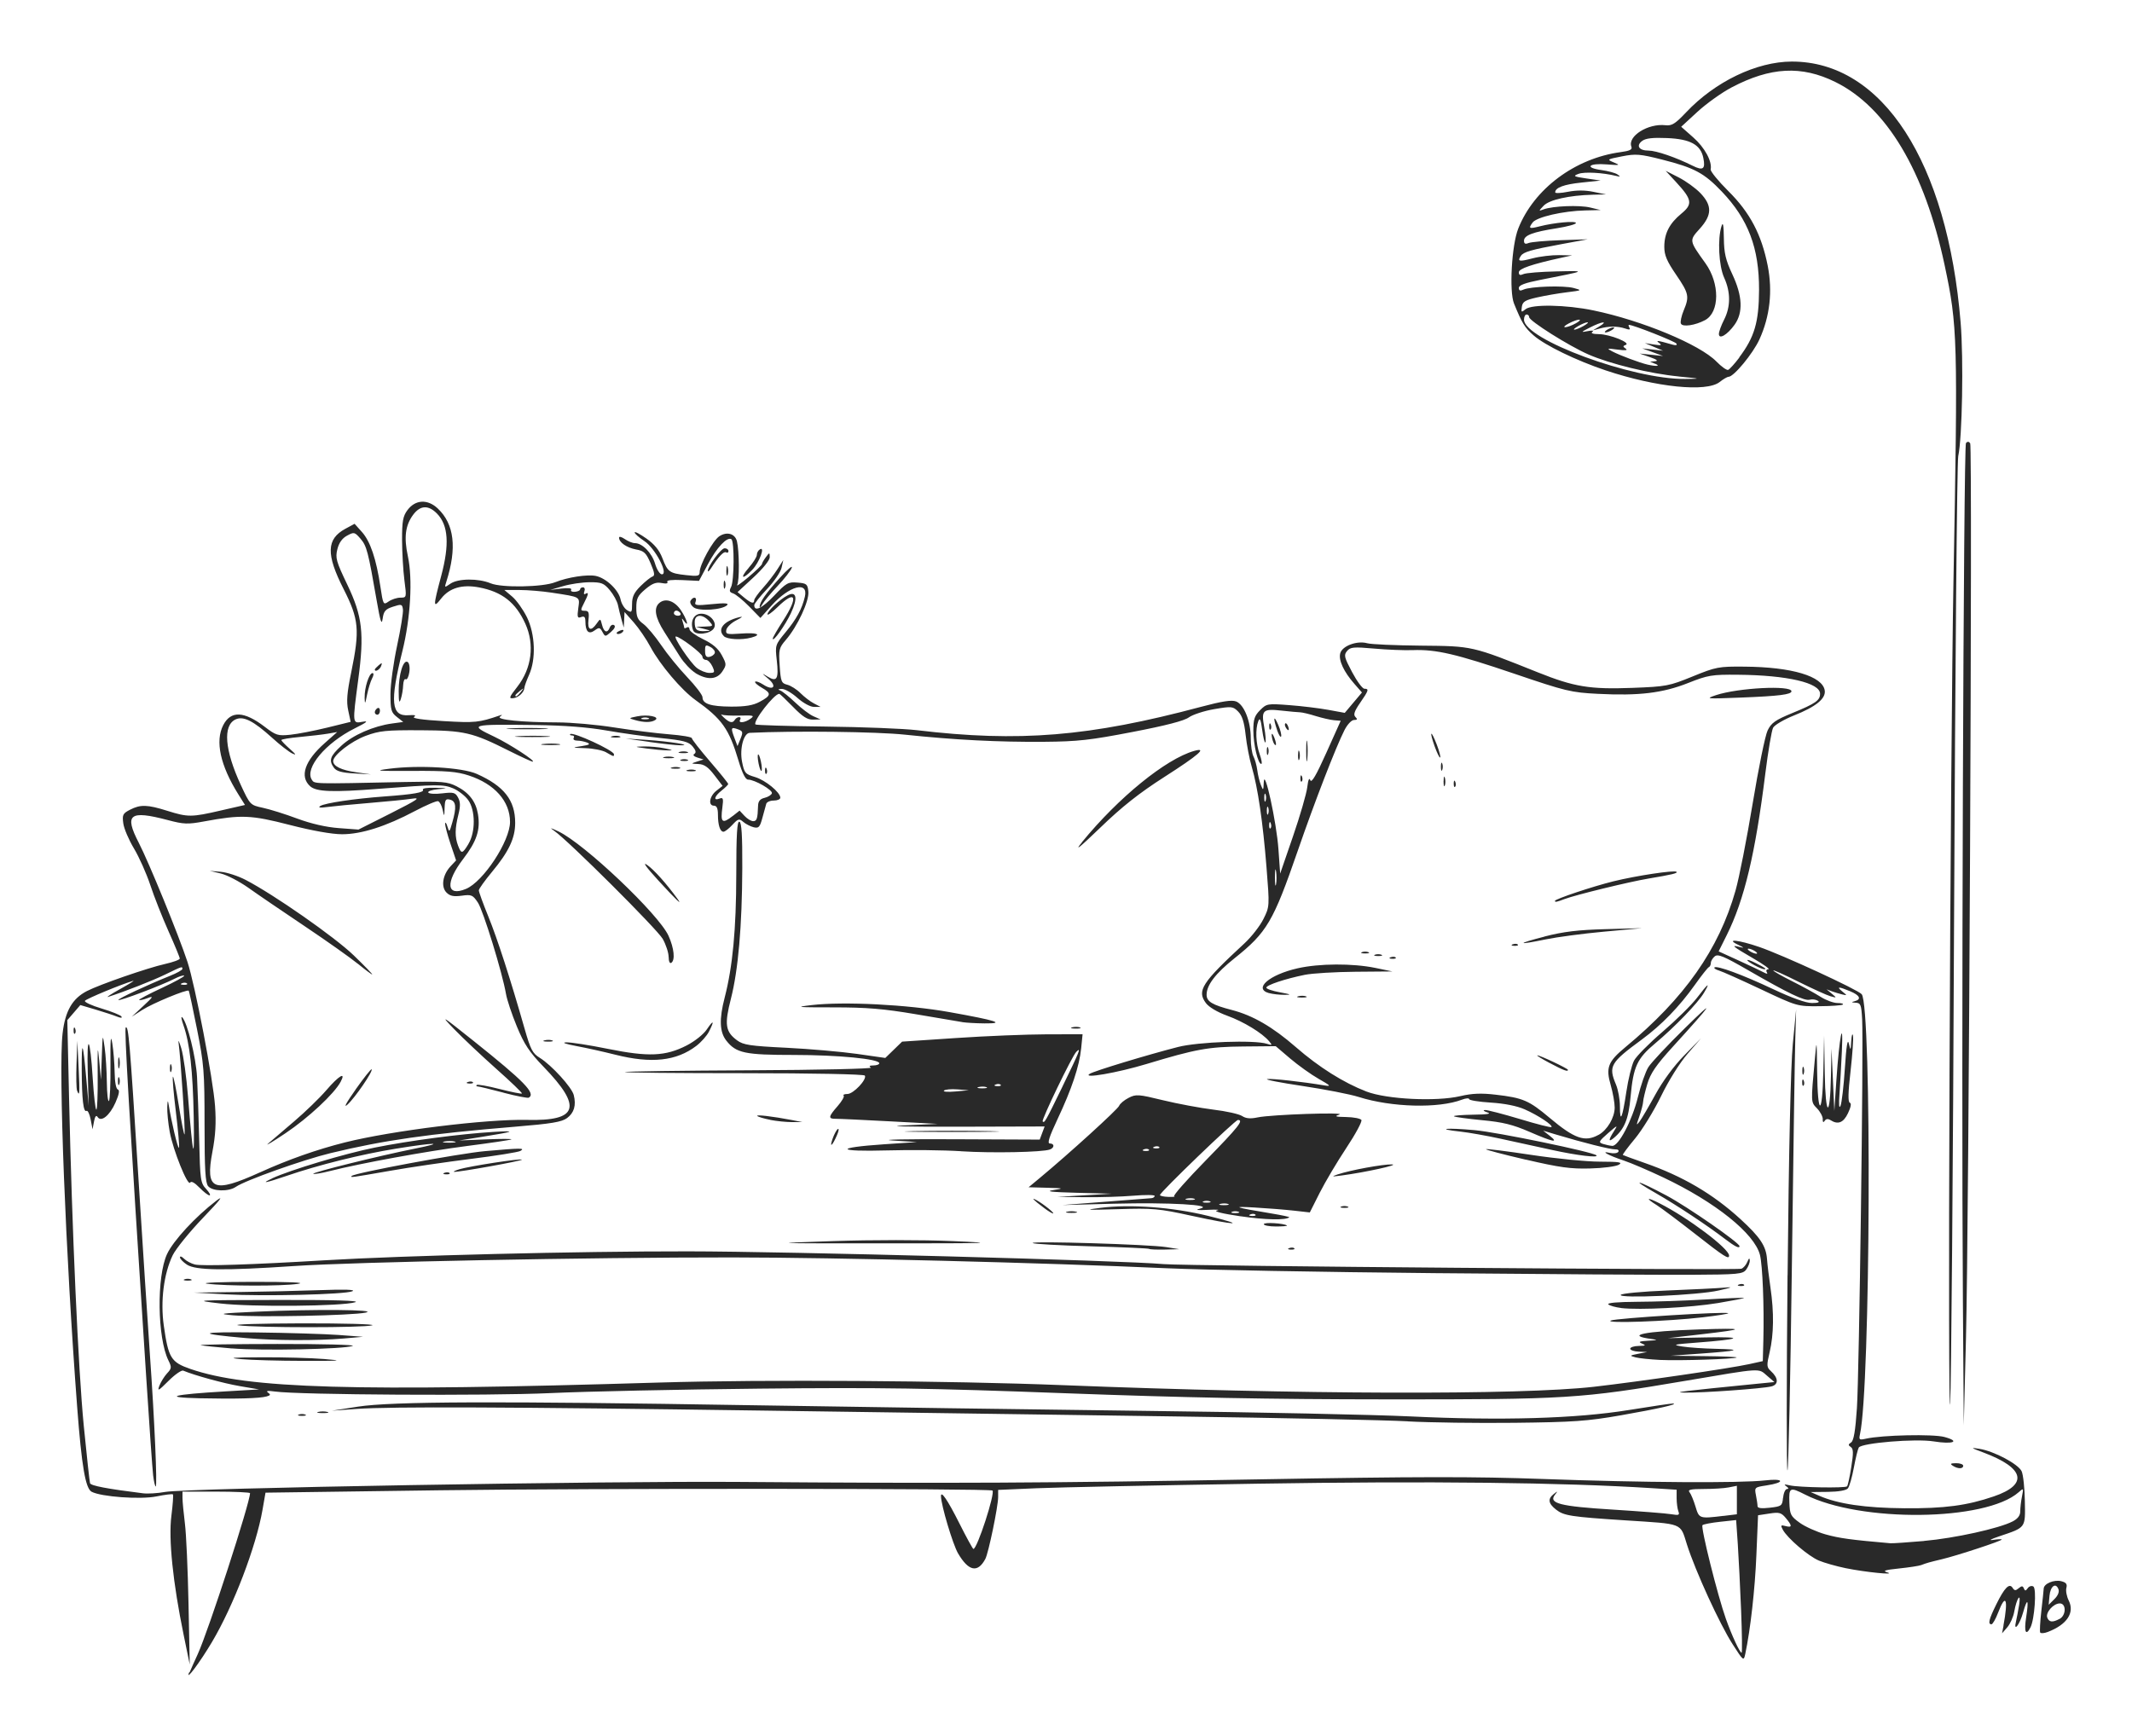 <?xml version="1.0" encoding="UTF-8" standalone="no"?>
<!-- Created with Inkscape (http://www.inkscape.org/) -->

<svg
   width="34.722mm"
   height="28.279mm"
   viewBox="0 0 34.722 28.279"
   version="1.1"
   id="svg2313"
   inkscape:version="1.1.2 (b8e25be833, 2022-02-05)"
   sodipodi:docname="empty_couch.svg"
   xmlns:inkscape="http://www.inkscape.org/namespaces/inkscape"
   xmlns:sodipodi="http://sodipodi.sourceforge.net/DTD/sodipodi-0.dtd"
   xmlns="http://www.w3.org/2000/svg"
   xmlns:svg="http://www.w3.org/2000/svg">
  <sodipodi:namedview
     id="namedview2315"
     pagecolor="#ffffff"
     bordercolor="#666666"
     borderopacity="1.0"
     inkscape:pageshadow="2"
     inkscape:pageopacity="0.0"
     inkscape:pagecheckerboard="0"
     inkscape:document-units="mm"
     showgrid="false"
     fit-margin-left="1"
     fit-margin-top="1"
     fit-margin-bottom="1"
     fit-margin-right="1"
     inkscape:zoom="5.9223906"
     inkscape:cx="71.508286"
     inkscape:cy="60.448563"
     inkscape:window-width="1920"
     inkscape:window-height="1017"
     inkscape:window-x="-8"
     inkscape:window-y="-8"
     inkscape:window-maximized="1"
     inkscape:current-layer="layer1" />
  <defs
     id="defs2310" />
  <g
     inkscape:label="Layer 1"
     inkscape:groupmode="layer"
     id="layer1"
     transform="translate(-16.676,-128.741)">
    <path
       style="fill:#292929;stroke-width:0.042"
       d="m 19.765,155.98 c 0.019,-0.047 0.079,-0.18 0.132,-0.296 0.175,-0.382 0.851,-2.466 0.851,-2.621 0,-0.013 -0.248,-0.025 -0.55,-0.025 h -0.55 v 0.103 c 0,0.057 0.018,0.242 0.039,0.413 0.022,0.17 0.048,0.758 0.059,1.305 l 0.02,0.995 -0.1,-0.487 c -0.174,-0.847 -0.247,-1.555 -0.199,-1.933 0.023,-0.183 0.035,-0.34 0.025,-0.351 -0.009,-0.01 -0.13,0.005 -0.268,0.033 -0.258,0.053 -0.9,0.007 -1.056,-0.076 -0.1,-0.054 -0.162,-0.414 -0.235,-1.377 -0.189,-2.49 -0.306,-5.487 -0.238,-6.086 0.042,-0.367 0.158,-0.57 0.397,-0.693 0.202,-0.105 0.994,-0.379 1.269,-0.44 0.134,-0.03 0.243,-0.07 0.243,-0.089 0,-0.019 -0.083,-0.221 -0.185,-0.448 -0.101,-0.227 -0.235,-0.565 -0.296,-0.752 -0.062,-0.186 -0.181,-0.453 -0.265,-0.593 -0.084,-0.14 -0.163,-0.324 -0.174,-0.409 -0.019,-0.139 -0.008,-0.162 0.109,-0.222 0.17,-0.088 0.282,-0.085 0.607,0.017 0.338,0.106 0.394,0.106 0.873,-0.005 l 0.393,-0.09 -0.109,-0.174 c -0.294,-0.471 -0.38,-0.866 -0.245,-1.127 0.123,-0.238 0.338,-0.229 0.673,0.026 0.186,0.142 0.217,0.152 0.42,0.131 0.12,-0.012 0.391,-0.065 0.6,-0.116 l 0.382,-0.094 -0.04,-0.187 c -0.031,-0.145 -0.02,-0.284 0.049,-0.619 0.142,-0.693 0.126,-0.864 -0.124,-1.357 -0.288,-0.567 -0.28,-0.815 0.029,-0.982 l 0.15,-0.081 0.12,0.134 c 0.136,0.152 0.233,0.439 0.3,0.888 0.045,0.299 0.048,0.304 0.135,0.243 0.049,-0.034 0.135,-0.062 0.191,-0.062 0.102,0 0.102,-0.002 0.065,-0.286 -0.02,-0.157 -0.037,-0.451 -0.038,-0.653 -3.39e-4,-0.307 0.014,-0.387 0.088,-0.487 0.128,-0.172 0.327,-0.183 0.493,-0.027 0.27,0.254 0.316,0.644 0.14,1.194 -0.032,0.098 -0.03,0.099 0.066,0.032 0.125,-0.087 0.456,-0.09 0.657,-0.006 0.178,0.074 0.849,0.063 1.052,-0.019 0.202,-0.081 0.518,-0.129 0.658,-0.102 0.168,0.034 0.374,0.229 0.405,0.384 0.014,0.068 0.061,0.146 0.106,0.174 0.074,0.046 0.081,0.038 0.081,-0.102 0,-0.116 0.033,-0.186 0.138,-0.29 0.076,-0.075 0.163,-0.145 0.193,-0.155 0.043,-0.014 0.037,-0.061 -0.029,-0.216 -0.073,-0.171 -0.106,-0.202 -0.238,-0.226 -0.153,-0.029 -0.276,-0.115 -0.276,-0.193 0,-0.023 0.042,-0.012 0.094,0.024 0.052,0.036 0.125,0.066 0.164,0.066 0.121,0 0.276,0.158 0.329,0.336 0.028,0.095 0.078,0.172 0.11,0.172 0.114,0 -0.109,-0.425 -0.284,-0.541 -0.087,-0.058 -0.159,-0.121 -0.159,-0.141 0,-0.02 0.085,0.024 0.19,0.098 0.131,0.092 0.211,0.19 0.26,0.316 0.088,0.231 0.116,0.251 0.387,0.281 0.193,0.022 0.222,0.015 0.222,-0.049 0,-0.123 0.215,-0.514 0.32,-0.584 0.123,-0.081 0.256,-0.043 0.287,0.081 0.039,0.16 0.042,0.649 0.004,0.711 -0.02,0.032 0.063,-0.025 0.184,-0.127 0.121,-0.102 0.22,-0.198 0.22,-0.213 0,-0.015 0.028,-0.065 0.062,-0.11 0.061,-0.081 0.062,-0.081 0.064,-2.6e-4 7.75e-4,0.047 -0.11,0.185 -0.261,0.325 l -0.263,0.243 0.104,0.086 c 0.115,0.096 0.167,0.111 0.167,0.047 0,-0.023 0.064,-0.114 0.143,-0.201 0.079,-0.087 0.185,-0.226 0.237,-0.307 l 0.094,-0.148 -0.028,0.126 c -0.016,0.07 -0.122,0.226 -0.237,0.347 -0.115,0.121 -0.208,0.239 -0.208,0.262 0,0.114 0.127,0.053 0.322,-0.152 0.199,-0.21 0.23,-0.228 0.381,-0.215 0.151,0.012 0.166,0.025 0.178,0.148 0.015,0.154 -0.178,0.567 -0.366,0.785 -0.112,0.13 -0.119,0.159 -0.101,0.422 0.017,0.258 0.028,0.285 0.124,0.309 0.058,0.015 0.155,0.076 0.216,0.138 0.061,0.061 0.16,0.137 0.219,0.167 l 0.107,0.056 -0.106,2.1e-4 c -0.061,1.2e-4 -0.176,-0.062 -0.272,-0.148 -0.092,-0.082 -0.206,-0.147 -0.254,-0.145 -0.061,0.002 -0.068,0.01 -0.024,0.026 0.035,0.013 0.144,0.101 0.243,0.195 0.099,0.095 0.232,0.196 0.296,0.224 l 0.117,0.052 -0.122,0.003 c -0.093,0.003 -0.17,-0.047 -0.327,-0.208 -0.113,-0.116 -0.214,-0.212 -0.224,-0.212 -0.084,0 -0.435,0.452 -0.387,0.499 0.011,0.011 0.521,0.027 1.133,0.034 0.612,0.007 1.284,0.034 1.493,0.059 1.667,0.199 2.814,0.105 4.625,-0.379 0.345,-0.092 0.503,-0.117 0.576,-0.089 0.13,0.05 0.239,0.322 0.239,0.599 0,0.117 0.02,0.251 0.044,0.297 0.024,0.046 0.052,0.146 0.062,0.223 0.01,0.077 0.036,0.186 0.059,0.242 0.038,0.096 0.041,0.093 0.047,-0.046 0.01,-0.252 0.208,0.652 0.239,1.094 l 0.028,0.395 0.209,-0.607 c 0.115,-0.334 0.219,-0.693 0.232,-0.798 0.015,-0.124 0.032,-0.164 0.05,-0.116 0.019,0.052 0.097,-0.081 0.261,-0.447 l 0.234,-0.521 -0.108,-0.009 c -0.059,-0.005 -0.194,-0.036 -0.298,-0.068 -0.105,-0.033 -0.219,-0.06 -0.254,-0.061 -0.035,-6.6e-4 -0.168,-0.013 -0.296,-0.027 -0.314,-0.035 -0.34,-0.01 -0.29,0.269 0.023,0.125 0.031,0.236 0.019,0.248 -0.012,0.012 -0.035,-0.08 -0.052,-0.204 -0.022,-0.169 -0.038,-0.205 -0.063,-0.143 -0.05,0.129 -0.041,0.363 0.022,0.539 0.031,0.087 0.043,0.159 0.026,0.159 -0.054,3e-5 -0.129,-0.319 -0.129,-0.547 0,-0.18 0.02,-0.239 0.11,-0.329 0.107,-0.107 0.121,-0.109 0.476,-0.082 0.202,0.015 0.487,0.05 0.635,0.077 l 0.268,0.049 0.14,-0.166 0.14,-0.166 -0.122,-0.139 c -0.174,-0.198 -0.261,-0.385 -0.232,-0.498 0.03,-0.121 0.274,-0.212 0.44,-0.165 0.063,0.018 0.457,0.035 0.876,0.039 0.844,0.008 0.823,0.003 1.905,0.436 0.59,0.236 0.845,0.278 1.536,0.252 0.552,-0.021 0.6,-0.03 0.982,-0.186 0.382,-0.156 0.424,-0.164 0.847,-0.16 0.77,0.006 1.271,0.156 1.305,0.389 0.019,0.131 -0.142,0.263 -0.498,0.405 -0.165,0.066 -0.319,0.156 -0.343,0.201 -0.024,0.044 -0.081,0.381 -0.127,0.748 -0.163,1.305 -0.341,2.053 -0.628,2.63 l -0.132,0.265 0.322,0.147 c 0.177,0.081 0.36,0.167 0.406,0.192 0.061,0.033 0.076,0.032 0.056,-0.001 -0.016,-0.026 -0.004,-0.047 0.027,-0.047 0.03,-4.3e-4 -0.078,-0.078 -0.241,-0.173 -0.345,-0.201 -0.376,-0.227 -0.233,-0.191 0.088,0.022 0.085,0.016 -0.021,-0.035 -0.212,-0.102 0.006,-0.08 0.342,0.035 0.388,0.133 1.61,0.697 1.672,0.771 0.167,0.201 0.143,6.404 -0.028,7.166 -0.02,0.092 -0.012,0.098 0.096,0.074 0.266,-0.06 1.094,-0.078 1.279,-0.028 0.266,0.072 0.143,0.123 -0.175,0.072 -0.295,-0.048 -1.173,0.025 -1.22,0.1 -0.015,0.025 -0.051,0.172 -0.08,0.328 -0.029,0.156 -0.072,0.307 -0.097,0.337 -0.027,0.033 -0.154,0.055 -0.325,0.057 l -0.281,0.003 0.14,0.061 c 0.305,0.133 0.748,0.198 1.384,0.203 0.654,0.005 1.023,-0.044 1.458,-0.193 0.568,-0.194 0.504,-0.463 -0.169,-0.715 -0.21,-0.079 -0.216,-0.084 -0.064,-0.06 0.238,0.038 0.634,0.249 0.687,0.366 0.025,0.055 0.049,0.274 0.052,0.488 0.008,0.442 0.022,0.423 -0.42,0.572 -0.138,0.046 -0.177,0.07 -0.095,0.057 0.076,-0.012 0.138,-0.014 0.138,-0.005 0,0.022 -0.732,0.263 -0.974,0.32 -0.209,0.05 -0.245,0.06 -0.339,0.096 -0.035,0.013 -0.197,0.038 -0.36,0.055 -0.23,0.024 -0.273,0.038 -0.191,0.063 0.159,0.049 -0.359,-0.003 -0.677,-0.068 -0.151,-0.031 -0.348,-0.087 -0.437,-0.124 -0.172,-0.073 -0.513,-0.365 -0.587,-0.503 -0.039,-0.072 -0.033,-0.08 0.045,-0.059 0.11,0.029 0.111,-0.003 0.003,-0.132 -0.073,-0.087 -0.107,-0.097 -0.267,-0.072 l -0.184,0.028 -0.027,0.644 c -0.023,0.562 -0.097,1.217 -0.181,1.614 -0.026,0.121 -0.029,0.119 -0.206,-0.157 -0.21,-0.326 -0.605,-1.188 -0.744,-1.624 -0.114,-0.359 -0.047,-0.332 -1.003,-0.394 -0.89,-0.058 -1.002,-0.075 -1.13,-0.176 -0.127,-0.1 -0.137,-0.174 -0.035,-0.254 0.067,-0.052 0.068,-0.051 0.018,0.013 -0.109,0.14 0.081,0.189 0.945,0.242 0.442,0.028 0.869,0.061 0.949,0.075 0.124,0.021 0.14,0.015 0.116,-0.048 -0.015,-0.04 -0.028,-0.135 -0.028,-0.212 v -0.139 l -0.413,-0.026 c -1.448,-0.092 -3.618,-0.117 -6.423,-0.072 -1.629,0.026 -3.244,0.059 -3.588,0.074 l -0.626,0.027 v 0.116 c 0,0.153 -0.157,0.912 -0.209,1.009 -0.124,0.232 -0.273,0.201 -0.444,-0.091 -0.085,-0.145 -0.277,-0.788 -0.278,-0.932 -8.51e-4,-0.098 0.109,0.064 0.298,0.44 0.116,0.231 0.22,0.42 0.23,0.42 0.062,0 0.358,-0.911 0.31,-0.952 -0.04,-0.034 -6.583,-0.037 -8.995,-0.004 l -2.844,0.039 -0.048,0.276 c -0.105,0.604 -0.474,1.57 -0.826,2.161 -0.198,0.333 -0.434,0.647 -0.37,0.492 z m 25.267,-1.005 c -0.015,-0.378 -0.04,-0.865 -0.054,-1.081 l -0.027,-0.393 -0.259,0.028 c -0.142,0.015 -0.272,0.04 -0.289,0.055 -0.033,0.03 0.246,1.147 0.382,1.529 0.095,0.266 0.226,0.55 0.255,0.55 0.011,0 0.007,-0.31 -0.008,-0.688 z m 2.979,-1.134 c 0.5,-0.044 1.22,-0.203 1.442,-0.317 0.084,-0.043 0.125,-0.097 0.125,-0.164 0,-0.055 0.012,-0.164 0.028,-0.242 0.027,-0.139 0.025,-0.141 -0.054,-0.07 -0.537,0.474 -2.579,0.497 -3.478,0.038 -0.248,-0.126 -0.265,-0.118 -0.256,0.127 0.007,0.198 0.021,0.226 0.168,0.332 0.088,0.064 0.278,0.149 0.423,0.19 0.221,0.062 0.41,0.088 1.054,0.144 0.035,0.003 0.283,-0.014 0.55,-0.037 z m -3.27,-0.407 0.222,-0.027 v -0.232 -0.232 l -0.132,0.026 c -0.073,0.015 -0.256,0.026 -0.407,0.026 -0.215,0 -0.266,0.012 -0.232,0.053 0.024,0.029 0.067,0.134 0.097,0.233 0.059,0.198 0.063,0.199 0.453,0.152 z m 0.976,-0.301 c 0.007,-0.076 0.036,-0.138 0.064,-0.138 0.03,-3.8e-4 0.025,-0.018 -0.013,-0.044 -0.047,-0.032 -0.032,-0.036 0.057,-0.015 0.147,0.034 0.9,0.047 0.932,0.016 0.013,-0.012 0.044,-0.154 0.069,-0.314 0.037,-0.232 0.035,-0.299 -0.008,-0.327 -0.044,-0.029 -0.043,-0.043 0.005,-0.074 0.043,-0.028 0.07,-0.187 0.095,-0.561 0.037,-0.558 0.109,-5.889 0.085,-6.333 -0.013,-0.237 -0.024,-0.265 -0.106,-0.269 -0.072,-0.004 -0.075,-0.009 -0.017,-0.024 0.117,-0.03 0.087,-0.097 -0.073,-0.163 -0.19,-0.079 -0.228,-0.078 -0.126,0.005 0.081,0.066 0.081,0.066 -0.003,0.047 -0.047,-0.011 -0.123,-0.034 -0.169,-0.051 l -0.085,-0.032 0.085,0.071 c 0.083,0.07 0.083,0.071 -0.021,0.042 -0.058,-0.016 -0.292,-0.122 -0.519,-0.235 -0.227,-0.114 -0.413,-0.197 -0.413,-0.185 0,0.012 0.137,0.09 0.305,0.174 0.168,0.084 0.377,0.199 0.465,0.255 0.088,0.056 0.211,0.101 0.274,0.101 0.063,0 0.103,0.011 0.089,0.025 -0.014,0.013 -0.187,0.026 -0.385,0.027 -0.358,0.003 -0.364,0.001 -0.946,-0.274 -0.322,-0.152 -0.63,-0.29 -0.684,-0.306 -0.054,-0.016 -0.089,-0.039 -0.077,-0.051 0.037,-0.037 0.454,0.116 0.954,0.352 0.308,0.145 0.538,0.227 0.635,0.227 0.102,-4.3e-4 0.133,-0.013 0.095,-0.037 -0.032,-0.02 -0.091,-0.028 -0.132,-0.017 -0.087,0.023 -0.344,-0.101 -1.007,-0.483 -0.392,-0.226 -0.488,-0.266 -0.54,-0.223 -0.035,0.029 -0.063,0.077 -0.063,0.107 0,0.03 -0.015,0.061 -0.033,0.069 -0.018,0.008 -0.121,0.138 -0.228,0.289 -0.252,0.354 -0.543,0.654 -0.861,0.888 -0.516,0.379 -0.549,0.435 -0.423,0.735 0.035,0.084 0.064,0.241 0.064,0.351 0,0.29 0.039,0.204 0.104,-0.228 0.031,-0.209 0.088,-0.439 0.125,-0.511 0.037,-0.072 0.247,-0.284 0.465,-0.471 0.218,-0.187 0.47,-0.435 0.559,-0.551 0.183,-0.24 0.227,-0.272 0.116,-0.085 -0.097,0.165 -0.477,0.559 -0.792,0.822 -0.298,0.249 -0.358,0.379 -0.403,0.869 -0.034,0.371 -0.099,0.53 -0.278,0.678 -0.086,0.071 -0.083,0.026 0.008,-0.116 0.066,-0.104 0.058,-0.101 -0.096,0.033 -0.154,0.135 -0.161,0.151 -0.084,0.176 0.047,0.015 0.114,0.029 0.15,0.032 0.105,0.007 0.324,-0.41 0.419,-0.795 0.048,-0.195 0.124,-0.414 0.17,-0.487 0.045,-0.073 0.315,-0.361 0.6,-0.64 0.515,-0.506 0.456,-0.415 -0.204,0.31 -0.271,0.298 -0.361,0.43 -0.413,0.604 -0.036,0.122 -0.067,0.253 -0.068,0.289 -10e-4,0.036 -0.029,0.143 -0.061,0.236 -0.053,0.151 -0.053,0.16 0.004,0.085 0.035,-0.047 0.15,-0.244 0.257,-0.439 0.118,-0.216 0.3,-0.464 0.468,-0.635 l 0.275,-0.281 -0.22,0.254 c -0.128,0.148 -0.308,0.436 -0.431,0.689 -0.116,0.239 -0.307,0.55 -0.424,0.691 -0.117,0.141 -0.206,0.26 -0.198,0.267 0.008,0.006 0.167,0.064 0.353,0.129 0.62,0.216 1.111,0.504 1.56,0.914 0.32,0.293 0.418,0.438 0.434,0.648 0.007,0.097 0.033,0.309 0.057,0.472 0.059,0.405 0.054,0.758 -0.013,1.046 -0.052,0.221 -0.05,0.248 0.018,0.31 0.126,0.114 0.13,0.221 0.01,0.251 -0.142,0.036 -1.119,0.106 -1.409,0.101 -0.211,-0.003 -0.065,-0.021 1.184,-0.145 l 0.274,-0.027 -0.122,-0.105 c -0.143,-0.123 -0.07,-0.128 -1.315,0.083 -1.727,0.293 -1.945,0.306 -4.868,0.304 -1.935,-10e-4 -3.314,-0.028 -5.249,-0.1 -2.223,-0.083 -2.984,-0.095 -4.974,-0.075 -1.292,0.013 -2.826,0.046 -3.408,0.073 -1.013,0.047 -4.097,0.029 -4.487,-0.026 -0.114,-0.016 -0.15,-0.011 -0.111,0.017 0.047,0.033 0.043,0.045 -0.021,0.063 -0.114,0.033 -0.509,0.043 -1.096,0.03 -0.618,-0.014 -0.439,-0.062 0.423,-0.112 l 0.55,-0.032 -0.316,-0.054 c -0.268,-0.046 -0.733,-0.174 -0.92,-0.252 -0.028,-0.012 -0.137,0.064 -0.241,0.168 -0.163,0.163 -0.184,0.174 -0.147,0.077 0.024,-0.062 0.08,-0.152 0.125,-0.201 0.075,-0.08 0.077,-0.099 0.021,-0.212 -0.18,-0.367 -0.193,-1.364 -0.021,-1.732 0.101,-0.217 0.464,-0.61 0.801,-0.867 0.132,-0.101 0.066,-0.016 -0.214,0.276 -0.222,0.232 -0.445,0.507 -0.496,0.612 -0.145,0.302 -0.201,0.746 -0.145,1.143 0.075,0.531 0.117,0.599 0.435,0.709 0.936,0.322 2.639,0.372 7.637,0.221 1.696,-0.051 4.706,-0.032 6.583,0.043 3.843,0.152 7.432,0.163 8.636,0.026 0.734,-0.084 2.218,-0.3 2.529,-0.369 l 0.222,-0.049 0.009,-0.343 c 0.014,-0.553 -0.013,-1.219 -0.055,-1.386 -0.089,-0.35 -0.729,-0.863 -1.579,-1.265 -0.235,-0.111 -0.521,-0.234 -0.636,-0.272 -0.252,-0.084 -0.399,-0.164 -0.23,-0.126 0.061,0.014 0.124,0.006 0.138,-0.018 0.015,-0.024 -0.007,-0.041 -0.048,-0.039 -0.073,0.004 -0.532,-0.111 -0.964,-0.241 l -0.212,-0.064 0.106,0.083 c 0.156,0.123 0.058,0.104 -0.329,-0.064 -0.272,-0.118 -0.434,-0.158 -0.776,-0.19 -0.238,-0.023 -0.442,-0.051 -0.454,-0.063 -0.012,-0.012 0.129,-0.023 0.314,-0.026 0.233,-0.003 0.303,-0.015 0.229,-0.038 -0.06,-0.019 -0.076,-0.036 -0.037,-0.038 0.038,-0.002 0.292,0.064 0.566,0.146 0.273,0.083 0.505,0.142 0.516,0.132 0.029,-0.029 -0.214,-0.191 -0.436,-0.289 -0.126,-0.056 -0.329,-0.096 -0.552,-0.11 -0.194,-0.012 -0.353,-0.038 -0.353,-0.057 0,-0.019 -0.052,-0.015 -0.116,0.009 -0.384,0.146 -1.147,0.126 -1.683,-0.044 -0.14,-0.044 -0.549,-0.124 -0.91,-0.178 -0.361,-0.054 -0.622,-0.104 -0.579,-0.113 0.068,-0.013 0.573,0.043 0.936,0.104 0.11,0.018 0.095,0.002 -0.097,-0.107 -0.125,-0.071 -0.333,-0.22 -0.464,-0.331 l -0.237,-0.202 -0.531,0.005 c -0.566,0.005 -0.771,0.043 -1.572,0.285 -0.476,0.144 -1.059,0.245 -0.926,0.16 0.071,-0.046 0.942,-0.31 1.438,-0.437 0.328,-0.084 1.244,-0.117 1.447,-0.052 0.088,0.028 0.092,0.024 0.036,-0.042 -0.111,-0.133 -0.417,-0.32 -0.684,-0.416 -0.157,-0.057 -0.295,-0.139 -0.344,-0.204 -0.151,-0.203 -0.069,-0.33 0.626,-0.973 0.115,-0.106 0.254,-0.285 0.31,-0.397 0.101,-0.203 0.101,-0.206 0.05,-0.844 -0.058,-0.73 -0.141,-1.297 -0.24,-1.635 -0.038,-0.128 -0.083,-0.363 -0.1,-0.522 -0.023,-0.209 -0.057,-0.314 -0.122,-0.379 -0.085,-0.085 -0.105,-0.087 -0.389,-0.039 -0.164,0.028 -0.35,0.089 -0.413,0.134 -0.076,0.056 -0.381,0.135 -0.919,0.238 -0.688,0.133 -0.896,0.156 -1.439,0.16 -0.741,0.006 -1.465,-0.031 -2.265,-0.116 -0.462,-0.049 -1.798,-0.065 -2.529,-0.03 -0.1,0.005 -0.167,0.259 -0.125,0.472 0.036,0.182 0.052,0.201 0.211,0.248 0.17,0.051 0.412,0.249 0.412,0.337 0,0.025 -0.048,0.046 -0.107,0.046 -0.059,0 -0.114,0.024 -0.122,0.053 -0.008,0.029 -0.036,0.132 -0.063,0.229 -0.041,0.152 -0.06,0.173 -0.142,0.153 -0.052,-0.013 -0.128,-0.052 -0.169,-0.087 -0.067,-0.058 -0.084,-0.053 -0.178,0.048 -0.057,0.062 -0.122,0.112 -0.144,0.112 -0.056,0 -0.091,-0.108 -0.091,-0.279 0,-0.1 -0.019,-0.145 -0.064,-0.145 -0.099,0 -0.075,-0.154 0.038,-0.243 l 0.102,-0.08 -0.134,-0.175 c -0.101,-0.132 -0.165,-0.177 -0.261,-0.181 -0.125,-0.006 -0.125,-0.006 -0.021,-0.04 l 0.106,-0.034 -0.099,-0.031 c -0.061,-0.019 -0.081,-0.042 -0.051,-0.06 0.033,-0.021 0.025,-0.057 -0.028,-0.121 -0.064,-0.077 -0.149,-0.099 -0.52,-0.137 -0.244,-0.025 -0.645,-0.081 -0.889,-0.124 -0.294,-0.052 -0.682,-0.082 -1.143,-0.088 -1.08,-0.013 -1.097,-0.009 -0.676,0.191 0.246,0.117 0.688,0.405 0.622,0.405 -0.018,0 -0.189,-0.079 -0.381,-0.175 -0.603,-0.303 -0.729,-0.332 -1.445,-0.336 -0.563,-0.003 -0.669,0.008 -0.893,0.091 -0.236,0.088 -0.529,0.316 -0.529,0.411 0,0.083 0.133,0.148 0.371,0.182 l 0.243,0.035 -0.273,-0.016 c -0.2,-0.011 -0.288,-0.036 -0.328,-0.091 -0.088,-0.121 -0.065,-0.189 0.121,-0.361 0.187,-0.173 0.523,-0.32 0.824,-0.361 l 0.183,-0.025 -0.104,-0.082 c -0.093,-0.073 -0.104,-0.114 -0.104,-0.372 0,-0.159 0.049,-0.514 0.108,-0.789 0.059,-0.274 0.102,-0.54 0.095,-0.591 -0.012,-0.086 -0.023,-0.089 -0.161,-0.044 -0.124,0.04 -0.152,0.072 -0.169,0.194 -0.017,0.115 -0.037,0.054 -0.098,-0.296 -0.138,-0.796 -0.162,-0.888 -0.263,-1.005 -0.096,-0.11 -0.105,-0.112 -0.219,-0.05 -0.08,0.043 -0.132,0.117 -0.158,0.222 -0.035,0.141 -0.019,0.199 0.162,0.576 0.246,0.514 0.279,0.794 0.178,1.548 -0.096,0.722 -0.097,0.716 0.07,0.686 0.105,-0.019 0.074,0.007 -0.128,0.108 -0.473,0.236 -0.817,0.647 -0.699,0.834 0.046,0.072 -0.004,0.071 1.515,0.039 0.61,-0.013 0.694,-0.006 0.844,0.07 0.203,0.103 0.314,0.248 0.348,0.454 0.042,0.256 -0.02,0.441 -0.241,0.73 -0.295,0.385 -0.273,0.62 0.046,0.487 0.282,-0.117 0.717,-0.779 0.717,-1.091 8.5e-5,-0.336 -0.25,-0.618 -0.671,-0.756 -0.195,-0.064 -0.364,-0.078 -0.917,-0.075 -0.584,0.003 -0.637,-0.002 -0.381,-0.035 0.484,-0.063 1.192,-0.021 1.428,0.084 0.444,0.198 0.625,0.429 0.625,0.797 0,0.251 -0.104,0.47 -0.379,0.801 -0.116,0.14 -0.212,0.274 -0.213,0.298 -5.93e-4,0.024 0.068,0.214 0.153,0.422 0.149,0.366 0.362,1.024 0.592,1.831 0.097,0.34 0.129,0.403 0.248,0.476 0.191,0.118 0.521,0.48 0.553,0.606 0.042,0.167 0.006,0.29 -0.109,0.375 -0.086,0.064 -0.254,0.092 -0.847,0.141 -1.415,0.117 -2.141,0.221 -3.004,0.43 -0.451,0.109 -1.391,0.444 -1.544,0.55 -0.117,0.081 -0.38,0.074 -0.451,-0.012 -0.045,-0.055 -0.058,-0.275 -0.058,-1.005 0,-0.861 -0.01,-0.984 -0.122,-1.549 -0.067,-0.338 -0.128,-0.621 -0.135,-0.629 -0.025,-0.029 -0.59,0.205 -0.759,0.314 l -0.169,0.109 0.187,-0.174 c 0.165,-0.153 0.173,-0.168 0.068,-0.128 -0.066,0.025 -0.126,0.038 -0.135,0.029 -0.009,-0.009 0.158,-0.097 0.369,-0.195 0.212,-0.099 0.376,-0.189 0.364,-0.2 -0.012,-0.011 -0.082,0.011 -0.156,0.049 -0.2,0.104 -0.895,0.367 -0.915,0.347 -0.017,-0.017 0.465,-0.243 0.841,-0.394 0.111,-0.044 0.201,-0.095 0.201,-0.112 2.24e-4,-0.045 -2.96e-4,-0.045 -0.278,0.09 -0.217,0.105 -0.649,0.274 -0.928,0.364 -0.047,0.015 0.039,-0.042 0.191,-0.126 0.151,-0.084 0.247,-0.144 0.212,-0.134 -0.191,0.055 -0.764,0.293 -0.784,0.325 -0.013,0.021 0.11,0.077 0.273,0.126 0.163,0.049 0.307,0.107 0.321,0.129 0.017,0.027 -0.009,0.027 -0.072,0.002 -0.054,-0.022 -0.21,-0.073 -0.347,-0.114 l -0.25,-0.074 -0.106,0.123 -0.106,0.123 0.028,1.25 c 0.049,2.18 0.15,4.438 0.24,5.357 0.048,0.489 0.094,0.91 0.102,0.936 0.013,0.041 0.283,0.092 0.862,0.164 0.078,0.01 0.24,-1.2e-4 0.36,-0.022 0.342,-0.062 7.152,-0.18 9.363,-0.163 3.366,0.026 5.081,0.018 8.445,-0.042 2.591,-0.046 3.518,-0.047 4.635,-0.006 1.61,0.059 3.223,0.069 3.614,0.023 0.315,-0.037 0.334,0.035 0.022,0.082 -0.191,0.029 -0.195,0.032 -0.17,0.158 0.014,0.071 0.026,0.151 0.026,0.179 0,0.034 0.063,0.042 0.201,0.026 0.19,-0.022 0.202,-0.03 0.214,-0.161 z m -26.547,-0.36 c -0.012,-0.099 -0.063,-0.828 -0.114,-1.619 -0.283,-4.381 -0.358,-5.661 -0.332,-5.677 0.045,-0.028 0.064,0.196 0.204,2.418 0.072,1.141 0.157,2.455 0.19,2.921 0.074,1.045 0.122,2.138 0.094,2.138 -0.011,0 -0.03,-0.081 -0.042,-0.18 z m 26.619,-3.26 c 0.02,-2.049 0.051,-3.41 0.085,-3.768 l 0.054,-0.56 -0.014,0.487 c -0.008,0.268 -0.033,1.95 -0.056,3.739 -0.023,1.789 -0.055,3.265 -0.071,3.281 -0.016,0.016 -0.016,-1.415 0.001,-3.179 z m -6.182,2.38 c -0.349,-0.02 -2.064,-0.056 -3.81,-0.08 -1.746,-0.025 -4.756,-0.067 -6.689,-0.095 -4.119,-0.059 -6.068,-0.067 -6.625,-0.027 l -0.402,0.029 0.423,-0.066 c 0.554,-0.086 2.265,-0.092 6.435,-0.023 1.746,0.029 4.632,0.07 6.413,0.092 1.781,0.021 3.715,0.062 4.297,0.09 1.48,0.071 2.695,0.035 3.553,-0.104 0.371,-0.06 0.695,-0.108 0.72,-0.106 0.101,0.008 -0.244,0.086 -0.844,0.191 -0.554,0.097 -0.775,0.112 -1.736,0.123 -0.605,0.007 -1.386,-0.004 -1.736,-0.023 z m -18.066,-0.11 c 0.029,-0.012 0.077,-0.012 0.106,0 0.029,0.012 0.005,0.021 -0.053,0.021 -0.058,0 -0.082,-0.01 -0.053,-0.021 z m 0.318,-0.043 c 0.041,-0.011 0.107,-0.011 0.148,0 0.041,0.011 0.007,0.019 -0.074,0.019 -0.081,0 -0.115,-0.009 -0.074,-0.019 z m -1.259,-0.86 c -0.226,-0.021 -0.146,-0.028 0.339,-0.03 0.349,-0.002 0.806,0.011 1.016,0.028 0.329,0.027 0.282,0.031 -0.339,0.03 -0.396,-4.2e-4 -0.853,-0.013 -1.016,-0.028 z m 23.114,0.013 c -0.163,-0.008 -0.344,-0.027 -0.402,-0.042 -0.1,-0.027 -0.098,-0.03 0.042,-0.058 l 0.148,-0.029 -0.138,-0.006 c -0.076,-0.003 -0.138,-0.025 -0.138,-0.048 0,-0.023 0.062,-0.044 0.138,-0.045 0.115,-0.002 0.124,-0.009 0.053,-0.039 -0.066,-0.028 -0.043,-0.038 0.106,-0.046 0.144,-0.007 0.159,-0.013 0.064,-0.026 -0.465,-0.061 -0.139,-0.128 0.762,-0.158 0.771,-0.025 0.776,-0.006 0.02,0.081 l -0.528,0.061 0.614,-0.012 c 0.655,-0.013 0.582,0.03 -0.148,0.085 -0.379,0.029 -0.403,0.035 -0.233,0.063 0.105,0.017 0.352,0.034 0.55,0.038 0.447,0.01 0.371,0.033 -0.256,0.078 l -0.485,0.035 0.547,0.006 c 0.301,0.003 0.539,0.013 0.529,0.022 -0.029,0.026 -0.929,0.055 -1.245,0.04 z m -23.262,-0.187 c -0.244,-0.02 -0.473,-0.044 -0.508,-0.054 -0.035,-0.009 0.527,-0.018 1.249,-0.019 0.722,-0.001 1.274,0.013 1.228,0.031 -0.135,0.054 -1.481,0.082 -1.968,0.041 z m 0.229,-0.169 c -0.831,-0.074 -0.782,-0.103 0.155,-0.092 0.522,0.006 1.13,0.025 1.351,0.041 l 0.402,0.03 -0.318,0.028 c -0.431,0.037 -1.126,0.034 -1.591,-0.007 z m -0.123,-0.208 c -0.116,-0.016 0.35,-0.03 1.037,-0.032 0.687,-0.001 1.201,0.013 1.143,0.032 -0.128,0.041 -1.882,0.041 -2.18,0 z m 22.352,-0.078 c 0.085,-0.038 1.881,-0.15 1.912,-0.119 0.009,0.009 -0.179,0.039 -0.419,0.067 -0.567,0.066 -1.606,0.103 -1.493,0.052 z m -22.437,-0.085 c -0.263,-0.024 -0.22,-0.031 0.381,-0.059 0.932,-0.043 2.003,-0.034 1.778,0.015 -0.217,0.048 -1.771,0.079 -2.159,0.044 z m 22.606,-0.119 c -0.093,-0.011 -0.187,-0.038 -0.21,-0.059 -0.025,-0.025 0.152,-0.04 0.466,-0.042 0.278,-0.001 0.782,-0.018 1.12,-0.038 0.338,-0.02 0.619,-0.031 0.625,-0.025 0.006,0.006 -0.184,0.043 -0.423,0.083 -0.445,0.074 -1.275,0.117 -1.577,0.082 z m -22.818,-0.074 c -0.452,-0.053 -0.426,-0.054 0.931,-0.057 0.928,-0.002 1.354,0.011 1.27,0.037 -0.212,0.067 -1.688,0.08 -2.201,0.02 z m 0.085,-0.149 -0.508,-0.028 0.72,-0.009 c 0.396,-0.005 0.996,-0.019 1.333,-0.031 0.404,-0.015 0.583,-0.008 0.524,0.018 -0.12,0.053 -1.431,0.085 -2.069,0.05 z m 22.726,0.009 c 0.014,-0.023 0.354,-0.055 0.757,-0.071 0.402,-0.016 0.817,-0.037 0.922,-0.046 0.157,-0.014 0.142,-0.006 -0.085,0.046 -0.33,0.076 -1.634,0.134 -1.595,0.071 z M 20.05,149.651 c -0.117,-0.016 0.215,-0.029 0.741,-0.03 0.604,-6.3e-4 0.875,0.011 0.741,0.032 -0.255,0.04 -1.187,0.038 -1.482,-0.002 z m 24.948,0.013 c 0.031,-0.012 0.067,-0.011 0.081,0.003 0.014,0.014 -0.011,0.024 -0.056,0.022 -0.049,-0.002 -0.059,-0.012 -0.026,-0.026 z m -25.318,-0.084 c 0.029,-0.012 0.077,-0.012 0.106,0 0.029,0.012 0.005,0.021 -0.053,0.021 -0.058,0 -0.082,-0.01 -0.053,-0.021 z m 20.352,-0.101 c -1.816,-0.017 -3.769,-0.053 -4.339,-0.079 -2.048,-0.092 -5.387,-0.176 -7.091,-0.177 -2.31,-0.002 -6.159,0.074 -7.133,0.14 -1.134,0.077 -1.606,0.072 -1.748,-0.022 -0.063,-0.041 -0.114,-0.095 -0.114,-0.119 0,-0.024 0.03,-0.015 0.066,0.022 0.037,0.037 0.116,0.079 0.176,0.094 0.114,0.029 0.947,0.002 2.107,-0.068 1.302,-0.078 4.121,-0.148 5.927,-0.146 1.615,0.001 7.082,0.148 7.747,0.208 0.357,0.032 9.333,0.103 9.407,0.075 0.034,-0.013 0.077,-0.064 0.097,-0.113 0.024,-0.059 0.037,-0.067 0.039,-0.023 0.002,0.036 -0.024,0.103 -0.057,0.148 -0.056,0.076 -0.12,0.083 -0.921,0.087 -0.473,0.002 -2.347,-0.01 -4.163,-0.027 z m 4.254,-0.637 c -0.268,-0.21 -0.549,-0.42 -0.624,-0.468 -0.195,-0.121 -0.171,-0.14 0.042,-0.032 0.465,0.235 1.132,0.737 1.132,0.851 0,0.069 -0.076,0.021 -0.55,-0.351 z m -8.894,0.242 c -0.01,-0.009 -0.435,-0.028 -0.945,-0.042 -0.51,-0.014 -0.939,-0.038 -0.953,-0.053 -0.034,-0.037 1.903,0.022 2.176,0.066 l 0.212,0.034 -0.236,0.006 c -0.13,0.003 -0.244,-0.002 -0.254,-0.011 z m 2.282,-0.013 c 0.031,-0.012 0.067,-0.011 0.081,0.003 0.014,0.014 -0.011,0.024 -0.056,0.022 -0.049,-0.002 -0.059,-0.012 -0.026,-0.026 z m 7.099,-0.146 c -0.29,-0.222 -0.791,-0.554 -1.122,-0.744 -0.441,-0.252 -0.327,-0.228 0.166,0.034 0.343,0.183 1.189,0.77 1.189,0.825 0,0.043 -0.076,0.005 -0.233,-0.115 z m -14.527,0.032 c 0.629,-0.021 1.457,-0.021 1.947,0 0.762,0.033 0.644,0.037 -1.094,0.037 -1.921,0 -1.932,-5.1e-4 -0.853,-0.037 z m 7.013,-0.276 c 0,-0.035 0.335,-0.014 0.377,0.023 0.01,0.008 -0.071,0.015 -0.18,0.015 -0.109,0 -0.198,-0.017 -0.198,-0.038 z m -1.185,-0.138 c -0.524,-0.115 -0.622,-0.124 -1.185,-0.106 -0.525,0.016 -0.568,0.013 -0.296,-0.021 0.494,-0.063 1.175,-0.012 1.757,0.13 0.657,0.161 0.465,0.159 -0.275,-0.003 z m 0.804,0.01 c -0.3,-0.044 -0.446,-0.081 -0.381,-0.095 0.058,-0.013 -0.009,-0.017 -0.148,-0.01 -0.181,0.009 -0.217,0.003 -0.127,-0.02 0.237,-0.061 -0.502,-0.103 -1.397,-0.08 l -0.847,0.022 0.699,-0.054 c 0.384,-0.03 0.722,-0.056 0.751,-0.058 0.029,-0.002 0.053,-0.019 0.053,-0.037 0,-0.018 -0.157,-0.019 -0.349,-0.003 -0.192,0.016 -0.549,0.027 -0.794,0.024 l -0.444,-0.005 0.444,-0.026 0.445,-0.026 -0.572,-0.015 c -0.414,-0.011 -0.519,-0.023 -0.381,-0.044 0.179,-0.028 0.173,-0.03 -0.106,-0.038 l -0.296,-0.008 0.189,-0.157 c 0.473,-0.393 1.263,-1.112 1.285,-1.169 0.013,-0.035 0.082,-0.093 0.154,-0.13 0.121,-0.062 0.157,-0.06 0.563,0.039 0.239,0.058 0.605,0.126 0.815,0.152 0.21,0.025 0.421,0.072 0.47,0.104 0.064,0.042 0.136,0.048 0.254,0.023 0.224,-0.047 1.463,-0.089 1.329,-0.045 -0.085,0.028 -0.062,0.036 0.114,0.039 0.121,0.002 0.232,0.024 0.247,0.048 0.015,0.024 -0.095,0.229 -0.245,0.455 -0.15,0.226 -0.345,0.555 -0.434,0.731 l -0.161,0.32 -0.258,-0.029 c -0.142,-0.016 -0.429,-0.039 -0.639,-0.051 -0.39,-0.023 -0.341,-0.005 0.267,0.096 0.17,0.028 0.304,0.057 0.296,0.063 -0.06,0.05 -0.389,0.043 -0.797,-0.017 z m 0.243,-0.028 c -0.014,-0.014 -0.051,-0.016 -0.081,-0.003 -0.034,0.013 -0.024,0.024 0.026,0.026 0.045,0.002 0.07,-0.008 0.056,-0.022 z m -0.274,-0.045 c -0.029,-0.012 -0.077,-0.012 -0.106,0 -0.029,0.012 -0.005,0.021 0.053,0.021 0.058,0 0.082,-0.01 0.053,-0.021 z m -0.169,-0.127 c -0.029,-0.012 -0.086,-0.012 -0.127,-0.002 -0.041,0.011 -0.018,0.02 0.052,0.021 0.07,8.7e-4 0.104,-0.008 0.075,-0.019 z m -0.297,-0.043 c -0.029,-0.012 -0.077,-0.012 -0.106,0 -0.029,0.012 -0.005,0.021 0.053,0.021 0.058,0 0.082,-0.01 0.053,-0.021 z m -0.253,-0.042 c -0.029,-0.012 -0.086,-0.012 -0.127,-0.002 -0.041,0.011 -0.018,0.02 0.052,0.021 0.07,8.7e-4 0.104,-0.008 0.075,-0.019 z m -0.329,-0.042 c -0.023,-0.008 0.21,-0.273 0.519,-0.588 0.529,-0.541 0.619,-0.654 0.519,-0.654 -0.045,0 -1.27,1.179 -1.27,1.223 4.2e-5,0.014 0.062,0.028 0.138,0.03 0.076,0.002 0.118,-0.002 0.095,-0.011 z m -0.413,-0.76 c -0.014,-0.014 -0.051,-0.016 -0.081,-0.003 -0.034,0.013 -0.024,0.024 0.026,0.026 0.045,0.002 0.07,-0.008 0.056,-0.022 z m 0.169,-0.042 c -0.014,-0.014 -0.051,-0.016 -0.081,-0.003 -0.034,0.013 -0.024,0.024 0.026,0.026 0.045,0.002 0.07,-0.008 0.056,-0.022 z m -1.877,0.992 c -0.172,-0.129 -0.221,-0.18 -0.122,-0.126 0.11,0.06 0.304,0.216 0.27,0.217 -0.014,5.2e-4 -0.081,-0.04 -0.148,-0.091 z m 0.375,0.063 c 0.041,-0.011 0.107,-0.011 0.148,0 0.041,0.011 0.007,0.019 -0.074,0.019 -0.081,0 -0.115,-0.009 -0.074,-0.019 z m 4.466,-0.084 c 0.029,-0.012 0.077,-0.012 0.106,0 0.029,0.012 0.005,0.021 -0.053,0.021 -0.058,0 -0.082,-0.01 -0.053,-0.021 z M 19.923,148.085 c -0.077,-0.08 -0.132,-0.11 -0.15,-0.081 -0.04,0.065 -0.277,-0.524 -0.333,-0.827 -0.025,-0.138 -0.043,-0.319 -0.04,-0.402 0.004,-0.109 0.01,-0.122 0.022,-0.045 0.042,0.269 0.15,0.725 0.168,0.707 0.011,-0.011 -0.012,-0.271 -0.049,-0.579 -0.038,-0.308 -0.06,-0.568 -0.049,-0.579 0.01,-0.01 0.053,0.201 0.096,0.469 0.042,0.268 0.084,0.48 0.093,0.471 0.018,-0.018 -0.064,-1.273 -0.096,-1.485 -0.011,-0.07 0.009,-0.032 0.044,0.085 0.035,0.116 0.084,0.469 0.109,0.783 0.081,1.014 0.107,1.111 0.093,0.339 -0.014,-0.762 -0.064,-1.207 -0.168,-1.502 -0.033,-0.093 -0.042,-0.15 -0.019,-0.127 0.084,0.088 0.223,0.649 0.241,0.973 0.01,0.186 0.026,0.649 0.035,1.029 0.015,0.65 0.022,0.696 0.113,0.794 0.053,0.057 0.078,0.104 0.055,0.104 -0.023,0 -0.097,-0.057 -0.164,-0.127 z m 1.185,-0.15 c 0.298,-0.138 1.19,-0.405 1.676,-0.502 0.565,-0.113 1.376,-0.22 1.922,-0.254 0.397,-0.025 0.354,-0.005 -0.169,0.078 l -0.381,0.061 0.445,-0.018 c 0.244,-0.01 0.425,-0.01 0.402,9.9e-4 -0.023,0.011 -0.347,0.059 -0.72,0.107 -0.658,0.085 -1.734,0.281 -2.238,0.409 -0.136,0.035 -0.257,0.054 -0.267,0.044 -0.022,-0.022 1.075,-0.294 1.65,-0.409 0.526,-0.105 0.343,-0.105 -0.309,6.6e-4 -0.56,0.091 -1.253,0.263 -1.775,0.442 -0.343,0.117 -0.434,0.134 -0.236,0.042 z m 2.974,-0.599 c -0.04,-0.011 -0.117,-0.011 -0.169,-8.6e-4 -0.053,0.01 -0.02,0.019 0.074,0.019 0.093,4.7e-4 0.136,-0.008 0.096,-0.018 z m -1.678,0.56 c 0.05,-0.05 1.754,-0.367 2.169,-0.404 0.59,-0.052 0.663,-0.053 0.577,-0.003 -0.035,0.02 -0.396,0.078 -0.803,0.129 -0.407,0.051 -1.003,0.138 -1.324,0.195 -0.624,0.109 -0.649,0.113 -0.62,0.084 z m 16.061,-0.026 c 0.204,-0.069 0.737,-0.167 0.882,-0.162 0.13,0.005 -0.436,0.129 -0.819,0.18 -0.166,0.022 -0.174,0.02 -0.064,-0.018 z M 23.916,147.845 c 0.031,-0.012 0.067,-0.011 0.081,0.003 0.014,0.014 -0.011,0.024 -0.056,0.022 -0.049,-0.002 -0.059,-0.012 -0.026,-0.026 z m 0.24,-0.058 c 0.174,-0.052 0.998,-0.179 1.02,-0.157 0.018,0.018 -1.026,0.206 -1.103,0.199 -0.023,-0.002 0.014,-0.021 0.084,-0.042 z m 17.37,-0.156 c -0.366,-0.085 -0.658,-0.162 -0.649,-0.171 0.009,-0.009 0.341,0.033 0.738,0.093 0.397,0.06 0.899,0.11 1.115,0.11 0.321,0.001 0.378,0.01 0.309,0.051 -0.047,0.027 -0.256,0.055 -0.466,0.06 -0.315,0.009 -0.497,-0.016 -1.046,-0.144 z m 0.433,-0.157 c -0.244,-0.053 -0.625,-0.137 -0.847,-0.185 -0.221,-0.048 -0.513,-0.1 -0.649,-0.115 -0.422,-0.046 -0.235,-0.066 0.23,-0.024 0.369,0.033 1.926,0.355 1.982,0.41 0.046,0.045 -0.316,0.002 -0.716,-0.086 z m -9.631,0.019 c -0.279,-0.018 -0.822,-0.024 -1.206,-0.013 -0.832,0.024 -0.864,-0.045 -0.046,-0.1 l 0.533,-0.036 -0.402,-0.026 c -0.221,-0.014 0.229,-0.024 1,-0.02 l 1.402,0.006 0.04,-0.107 0.04,-0.107 -1.421,0.004 c -0.818,0.002 -1.188,-0.007 -0.871,-0.021 l 0.55,-0.025 -0.783,-0.042 c -0.431,-0.023 -0.826,-0.042 -0.878,-0.041 -0.126,0.002 -0.12,-0.034 0.031,-0.206 0.069,-0.079 0.114,-0.156 0.099,-0.171 -0.015,-0.015 0.012,-0.027 0.061,-0.027 0.097,0 0.322,-0.238 0.284,-0.3 -0.014,-0.022 -0.841,-0.039 -1.976,-0.039 -1.074,0 -1.943,-0.008 -1.933,-0.019 0.01,-0.01 0.929,-0.023 2.041,-0.028 1.112,-0.005 1.997,-0.025 1.967,-0.044 -0.038,-0.024 -0.025,-0.035 0.041,-0.035 0.052,-3.3e-4 0.095,-0.016 0.095,-0.036 0,-0.07 -0.672,-0.135 -1.388,-0.135 -0.801,3e-4 -0.943,-0.03 -1.103,-0.233 -0.11,-0.14 -0.118,-0.35 -0.027,-0.701 0.13,-0.503 0.188,-1.114 0.189,-2 5.8e-4,-0.658 0.013,-0.878 0.051,-0.865 0.036,0.012 0.049,0.223 0.047,0.755 -0.004,0.95 -0.066,1.66 -0.185,2.127 -0.108,0.421 -0.091,0.538 0.1,0.679 0.101,0.075 0.209,0.092 0.804,0.121 0.378,0.019 0.895,0.064 1.149,0.1 l 0.461,0.066 0.137,-0.133 0.137,-0.133 0.884,-0.059 c 0.486,-0.033 1.147,-0.059 1.469,-0.06 l 0.586,-0.001 -0.023,0.23 c -0.03,0.292 -0.153,0.661 -0.387,1.157 -0.133,0.283 -0.168,0.392 -0.124,0.392 0.078,0 0.079,0.069 0.002,0.098 -0.117,0.045 -0.947,0.061 -1.444,0.029 z m 1.654,-1.059 c 0.28,-0.575 0.307,-0.645 0.222,-0.559 -0.068,0.068 -0.571,1.11 -0.547,1.133 0.03,0.03 0.04,0.012 0.326,-0.575 z m -1.713,0.052 c -0.102,-0.008 -0.201,0.001 -0.22,0.02 -0.019,0.019 0.065,0.025 0.186,0.014 l 0.22,-0.02 z m 0.472,-0.036 c -0.029,-0.012 -0.086,-0.012 -0.127,-0.002 -0.041,0.011 -0.018,0.02 0.052,0.021 0.07,8.7e-4 0.104,-0.008 0.075,-0.019 z m 0.231,-0.04 c -0.014,-0.014 -0.051,-0.016 -0.081,-0.003 -0.034,0.013 -0.024,0.024 0.026,0.026 0.045,0.002 0.07,-0.008 0.056,-0.022 z m -2.737,0.882 c 0.026,-0.075 0.065,-0.147 0.086,-0.16 0.021,-0.013 0.016,0.03 -0.012,0.095 -0.075,0.176 -0.129,0.224 -0.074,0.065 z m 1.32,-0.126 c 0.343,-0.007 0.905,-0.007 1.249,0 0.343,0.007 0.062,0.013 -0.624,0.013 -0.687,0 -0.968,-0.006 -0.624,-0.013 z m -13.403,-0.192 c -0.017,-0.088 -0.048,-0.15 -0.067,-0.138 -0.051,0.031 -0.076,-0.189 -0.078,-0.676 -0.002,-0.502 0.02,-0.458 0.074,0.148 l 0.039,0.445 -0.015,-0.55 c -0.018,-0.662 0.039,-0.582 0.082,0.116 0.017,0.274 0.043,0.497 0.058,0.497 0.015,1e-5 0.025,-0.252 0.022,-0.561 -0.004,-0.462 -2.9e-5,-0.505 0.024,-0.243 l 0.029,0.318 0.014,-0.381 c 0.013,-0.373 0.014,-0.376 0.046,-0.148 0.018,0.128 0.034,0.384 0.036,0.568 0.002,0.184 0.017,0.322 0.034,0.306 0.016,-0.016 0.028,-0.281 0.025,-0.589 -0.003,-0.423 0.004,-0.508 0.03,-0.348 0.019,0.116 0.036,0.329 0.038,0.473 0.002,0.154 0.023,0.268 0.052,0.277 0.033,0.011 0.02,0.079 -0.038,0.212 -0.094,0.213 -0.235,0.326 -0.292,0.235 -0.022,-0.035 -0.042,-0.01 -0.058,0.074 l -0.024,0.127 z m 11.069,0.008 c -0.102,-0.02 -0.197,-0.048 -0.212,-0.063 -0.026,-0.026 0.251,0.006 0.567,0.067 l 0.169,0.033 H 29.575 c -0.093,0 -0.253,-0.016 -0.355,-0.036 z m 17.141,-0.012 c -3.39e-4,-0.043 -0.043,-0.123 -0.095,-0.176 -0.1,-0.104 -0.1,-0.085 -0.034,-0.803 0.03,-0.331 0.031,-0.327 0.037,0.199 0.008,0.742 0.085,0.745 0.101,0.004 l 0.013,-0.584 0.01,0.614 c 0.012,0.718 0.087,0.749 0.101,0.042 l 0.009,-0.445 0.023,0.508 0.023,0.508 0.034,-0.508 c 0.046,-0.685 0.115,-1.045 0.089,-0.466 -0.011,0.233 -0.028,0.547 -0.039,0.699 -0.013,0.176 -0.007,0.245 0.017,0.191 0.02,-0.047 0.052,-0.323 0.071,-0.614 0.023,-0.358 0.044,-0.488 0.064,-0.402 0.029,0.123 0.03,0.122 0.04,-0.042 0.006,-0.093 0.018,-0.131 0.028,-0.085 0.009,0.047 -0.009,0.308 -0.04,0.581 -0.04,0.345 -0.043,0.501 -0.012,0.512 0.029,0.01 0.018,0.071 -0.029,0.17 -0.074,0.156 -0.163,0.192 -0.285,0.114 -0.041,-0.026 -0.073,-0.022 -0.095,0.011 -0.021,0.034 -0.032,0.024 -0.033,-0.028 z m -28.431,-0.464 c -0.012,-0.031 -0.016,-0.226 -0.009,-0.434 l 0.013,-0.378 0.021,0.434 c 0.021,0.43 0.017,0.486 -0.025,0.378 z m 0.666,-0.155 c 0,-0.058 0.01,-0.082 0.021,-0.053 0.012,0.029 0.012,0.077 0,0.106 -0.012,0.029 -0.021,0.005 -0.021,-0.053 z m 27.429,0.018 c 0.002,-0.049 0.012,-0.059 0.026,-0.026 0.012,0.031 0.011,0.067 -0.003,0.081 -0.014,0.014 -0.024,-0.011 -0.022,-0.056 z m 0.003,-0.187 c 0,-0.058 0.01,-0.082 0.021,-0.053 0.012,0.029 0.012,0.077 0,0.106 -0.012,0.029 -0.021,0.005 -0.021,-0.053 z m -26.585,-0.042 c 0,-0.058 0.01,-0.082 0.021,-0.053 0.012,0.029 0.012,0.077 0,0.106 -0.012,0.029 -0.021,0.005 -0.021,-0.053 z m -0.844,-0.085 c 0,-0.082 0.009,-0.115 0.019,-0.074 0.011,0.041 0.011,0.107 0,0.148 -0.011,0.041 -0.019,0.007 -0.019,-0.074 z m 8.097,-0.134 c -0.186,-0.047 -0.472,-0.111 -0.635,-0.141 -0.18,-0.034 -0.244,-0.058 -0.162,-0.06 0.074,-0.002 0.379,0.045 0.677,0.106 0.659,0.133 0.937,0.121 1.279,-0.054 0.135,-0.069 0.277,-0.182 0.332,-0.264 0.11,-0.163 0.127,-0.143 0.033,0.039 -0.035,0.068 -0.127,0.171 -0.204,0.23 -0.325,0.248 -0.732,0.292 -1.32,0.144 z m -1.153,-0.234 c 0.041,-0.011 0.098,-0.01 0.127,0.002 0.029,0.012 -0.005,0.02 -0.075,0.019 -0.07,-8.7e-4 -0.093,-0.01 -0.052,-0.021 z m -7.67,-0.165 c 0.002,-0.049 0.012,-0.059 0.026,-0.026 0.012,0.031 0.011,0.067 -0.003,0.081 -0.014,0.014 -0.024,-0.011 -0.022,-0.056 z m 16.264,-0.047 c 0.041,-0.011 0.098,-0.01 0.127,0.002 0.029,0.012 -0.005,0.02 -0.075,0.019 -0.07,-8.6e-4 -0.093,-0.01 -0.052,-0.021 z m -1.789,-0.085 c -0.058,-0.01 -0.401,-0.068 -0.762,-0.129 -0.52,-0.088 -0.797,-0.111 -1.333,-0.111 -0.603,-2e-5 -0.642,-0.004 -0.36,-0.037 0.523,-0.061 1.555,-0.009 2.244,0.114 0.77,0.138 0.923,0.187 0.572,0.184 -0.14,-0.001 -0.302,-0.011 -0.36,-0.02 z m -4.784,-1.062 c 0,-0.068 -0.043,-0.199 -0.095,-0.292 -0.089,-0.158 -1.534,-1.598 -1.767,-1.761 -0.082,-0.057 -0.067,-0.055 0.07,0.01 0.425,0.204 1.631,1.348 1.79,1.698 0.092,0.203 0.112,0.4 0.045,0.442 -0.025,0.015 -0.042,-0.026 -0.042,-0.097 z m -0.169,-1.247 c -0.193,-0.211 -0.264,-0.309 -0.181,-0.251 0.114,0.08 0.305,0.293 0.491,0.547 0.098,0.134 -0.019,0.022 -0.31,-0.296 z m 6.902,-0.623 c 0.591,-0.724 1.363,-1.353 1.825,-1.485 0.224,-0.064 0.078,0.064 -0.484,0.424 -0.409,0.262 -0.69,0.484 -1.044,0.826 -0.344,0.331 -0.43,0.4 -0.296,0.236 z m -5.163,-1.169 c 0.002,-0.049 0.012,-0.059 0.026,-0.026 0.012,0.031 0.011,0.067 -0.003,0.081 -0.014,0.014 -0.024,-0.011 -0.022,-0.056 z m -1.262,-0.005 c 0.041,-0.011 0.098,-0.01 0.127,0.002 0.029,0.012 -0.005,0.02 -0.075,0.019 -0.07,-8.6e-4 -0.093,-0.01 -0.052,-0.021 z m 1.158,-0.103 c -0.035,-0.176 -0.001,-0.211 0.037,-0.037 0.016,0.073 0.02,0.142 0.01,0.153 -0.011,0.011 -0.032,-0.041 -0.047,-0.116 z m -1.412,0.061 c 0.041,-0.011 0.098,-0.01 0.127,0.002 0.029,0.012 -0.005,0.02 -0.075,0.019 -0.07,-8.7e-4 -0.093,-0.01 -0.052,-0.021 z m 0.147,-0.126 c 0.029,-0.012 0.077,-0.012 0.106,0 0.029,0.012 0.005,0.021 -0.053,0.021 -0.058,0 -0.082,-0.01 -0.053,-0.021 z m -0.275,-0.043 c 0.041,-0.011 0.107,-0.011 0.148,0 0.041,0.011 0.007,0.019 -0.074,0.019 -0.081,0 -0.115,-0.009 -0.074,-0.019 z m -0.942,-0.077 c -0.058,-0.033 -0.211,-0.064 -0.339,-0.068 -0.223,-0.007 -0.226,-0.009 -0.064,-0.033 0.129,-0.02 0.151,-0.033 0.092,-0.058 -0.043,-0.017 -0.115,-0.032 -0.161,-0.032 -0.046,0 -0.072,-0.019 -0.058,-0.042 0.014,-0.023 0.003,-0.042 -0.026,-0.042 -0.029,0 -0.042,-0.01 -0.03,-0.022 0.042,-0.042 0.712,0.267 0.712,0.328 0,0.042 -7.24e-4,0.041 -0.127,-0.031 z m 1.197,-0.008 c 0.041,-0.011 0.098,-0.01 0.127,0.002 0.029,0.012 -0.005,0.02 -0.075,0.019 -0.07,-8.7e-4 -0.093,-0.01 -0.052,-0.021 z m -0.541,-0.055 c -0.204,-0.028 -0.206,-0.029 -0.042,-0.033 0.093,-0.002 0.246,0.011 0.339,0.031 0.139,0.029 0.146,0.035 0.042,0.033 -0.07,-9.8e-4 -0.222,-0.015 -0.339,-0.031 z m -1.682,-0.073 c 0.076,-0.009 0.19,-0.009 0.254,4.3e-4 0.064,0.01 0.001,0.017 -0.138,0.017 -0.14,-2.6e-4 -0.192,-0.008 -0.116,-0.018 z m 1.724,-0.035 -0.381,-0.054 0.339,0.022 c 0.371,0.024 0.779,0.089 0.55,0.088 -0.07,-3.8e-4 -0.298,-0.025 -0.508,-0.055 z m -2.126,-0.093 c 0.135,-0.008 0.344,-0.008 0.466,1.7e-4 0.121,0.009 0.011,0.015 -0.245,0.015 -0.256,-9e-5 -0.355,-0.007 -0.221,-0.015 z m 1.523,0.002 c 0.041,-0.011 0.098,-0.01 0.127,0.002 0.029,0.012 -0.005,0.02 -0.075,0.019 -0.07,-8.7e-4 -0.093,-0.01 -0.052,-0.021 z m -1.65,-0.129 c 0.158,-0.008 0.406,-0.008 0.55,1.3e-4 0.145,0.008 0.015,0.015 -0.288,0.015 -0.303,-8e-5 -0.421,-0.007 -0.263,-0.015 z m -2.214,-0.262 c 0,-0.022 0.019,-0.052 0.042,-0.066 0.023,-0.014 0.042,0.004 0.042,0.04 0,0.036 -0.019,0.066 -0.042,0.066 -0.023,0 -0.042,-0.018 -0.042,-0.04 z m -0.165,-0.24 c -0.005,-0.157 0.072,-0.398 0.128,-0.398 0.023,0 0.02,0.037 -0.007,0.087 -0.025,0.048 -0.062,0.167 -0.082,0.265 -0.031,0.157 -0.036,0.163 -0.04,0.047 z m 0.165,-0.456 c 0,-0.009 0.029,-0.04 0.064,-0.07 0.054,-0.045 0.06,-0.042 0.038,0.016 -0.023,0.059 -0.102,0.101 -0.102,0.053 z m -1.872,8.192 c 0.462,-0.21 0.929,-0.374 1.385,-0.489 0.766,-0.192 2.31,-0.383 2.968,-0.367 0.832,0.02 0.903,-0.208 0.268,-0.865 -0.233,-0.241 -0.314,-0.364 -0.435,-0.656 -0.082,-0.198 -0.161,-0.436 -0.177,-0.529 -0.059,-0.346 -0.371,-1.359 -0.458,-1.49 -0.083,-0.124 -0.104,-0.134 -0.263,-0.112 -0.132,0.018 -0.191,0.006 -0.248,-0.051 -0.094,-0.094 -0.063,-0.29 0.066,-0.428 l 0.09,-0.096 -0.091,-0.269 c -0.05,-0.148 -0.089,-0.296 -0.087,-0.329 0.002,-0.033 0.018,-0.013 0.036,0.045 0.03,0.1 0.034,0.097 0.08,-0.064 0.072,-0.248 0.062,-0.347 -0.035,-0.372 -0.073,-0.019 -0.085,-2.5e-4 -0.09,0.133 -0.005,0.149 -0.006,0.15 -0.032,0.031 -0.015,-0.068 -0.048,-0.13 -0.073,-0.139 -0.026,-0.009 -0.196,0.064 -0.38,0.161 -0.472,0.25 -0.87,0.377 -1.185,0.377 -0.164,0 -0.484,-0.057 -0.85,-0.151 -0.631,-0.163 -0.791,-0.17 -1.396,-0.058 -0.269,0.05 -0.332,0.047 -0.593,-0.022 -0.623,-0.164 -0.712,-0.094 -0.472,0.37 0.167,0.324 0.649,1.503 0.793,1.94 0.126,0.384 0.417,1.906 0.449,2.345 0.02,0.277 0.008,0.482 -0.043,0.75 -0.118,0.623 0.012,0.68 0.772,0.335 z m 0.136,-0.471 c 0.058,-0.05 0.25,-0.214 0.426,-0.364 0.176,-0.15 0.411,-0.377 0.521,-0.505 0.206,-0.239 0.324,-0.308 0.233,-0.137 -0.105,0.196 -0.527,0.589 -0.9,0.839 -0.212,0.142 -0.338,0.217 -0.28,0.167 z m 1.421,-0.877 c 0.135,-0.191 0.254,-0.341 0.263,-0.332 0.028,0.028 -0.269,0.462 -0.392,0.574 -0.071,0.065 -0.021,-0.029 0.13,-0.242 z m 2.41,0.048 c -0.21,-0.055 -0.398,-0.101 -0.42,-0.101 -0.021,-4.9e-4 -0.028,-0.011 -0.015,-0.024 0.013,-0.013 0.18,0.017 0.372,0.066 0.192,0.049 0.356,0.082 0.364,0.073 0.009,-0.009 -0.179,-0.19 -0.418,-0.402 -0.238,-0.212 -0.548,-0.504 -0.688,-0.649 -0.232,-0.24 -0.205,-0.224 0.318,0.194 0.83,0.663 1.017,0.855 0.9,0.925 -0.017,0.01 -0.203,-0.026 -0.413,-0.081 z m -0.579,-0.173 c 0.031,-0.012 0.067,-0.011 0.081,0.003 0.014,0.014 -0.011,0.024 -0.056,0.022 -0.049,-0.002 -0.059,-0.012 -0.026,-0.026 z m -1.791,-1.925 c -0.116,-0.095 -0.507,-0.372 -0.868,-0.614 -0.361,-0.242 -0.775,-0.524 -0.919,-0.627 -0.145,-0.102 -0.345,-0.206 -0.445,-0.23 l -0.181,-0.044 0.181,0.016 c 0.1,0.009 0.281,0.068 0.402,0.131 0.463,0.24 1.451,0.93 1.762,1.23 0.177,0.171 0.312,0.311 0.301,0.311 -0.012,-1.2e-4 -0.116,-0.078 -0.233,-0.174 z m 20.206,2.786 c 0.142,-0.079 0.261,-0.281 0.262,-0.444 1.69e-4,-0.078 -0.029,-0.242 -0.064,-0.364 -0.084,-0.288 -0.046,-0.385 0.24,-0.622 0.961,-0.796 1.52,-1.591 1.792,-2.549 0.059,-0.206 0.184,-0.844 0.279,-1.418 0.095,-0.574 0.204,-1.11 0.244,-1.191 0.06,-0.124 0.125,-0.169 0.402,-0.283 0.38,-0.156 0.452,-0.206 0.452,-0.315 0,-0.177 -0.535,-0.302 -1.333,-0.309 -0.432,-0.004 -0.491,0.006 -0.817,0.135 -0.415,0.164 -0.8,0.21 -1.469,0.176 -0.436,-0.022 -0.523,-0.043 -1.355,-0.326 -0.957,-0.325 -1.279,-0.4 -1.661,-0.386 -0.134,0.005 -0.416,-0.006 -0.626,-0.025 -0.337,-0.03 -0.389,-0.025 -0.443,0.04 -0.055,0.066 -0.045,0.103 0.083,0.344 0.079,0.149 0.169,0.27 0.2,0.27 0.078,0 0.071,0.026 -0.07,0.23 -0.094,0.136 -0.113,0.193 -0.076,0.23 0.037,0.036 0.031,0.049 -0.023,0.049 -0.04,0 -0.108,0.072 -0.155,0.164 -0.139,0.272 -0.485,1.165 -0.763,1.971 -0.397,1.149 -0.501,1.326 -1.028,1.746 -0.308,0.246 -0.455,0.437 -0.455,0.594 -1.69e-4,0.111 0.091,0.166 0.412,0.249 0.342,0.089 0.663,0.275 1.041,0.604 0.376,0.328 0.779,0.581 1.15,0.724 0.33,0.127 1.136,0.167 1.529,0.075 0.192,-0.045 0.34,-0.051 0.572,-0.024 0.449,0.052 0.544,0.093 0.882,0.377 0.407,0.342 0.576,0.401 0.798,0.277 z m -0.796,-1.17 c -0.128,-0.068 -0.219,-0.124 -0.202,-0.125 0.04,-0.003 0.499,0.214 0.499,0.236 0,0.035 -0.072,0.008 -0.296,-0.111 z m -4.095,-1.088 c 0.041,-0.011 0.098,-0.01 0.127,0.002 0.029,0.012 -0.005,0.02 -0.075,0.019 -0.07,-8.6e-4 -0.093,-0.01 -0.052,-0.021 z m -0.477,-0.051 c -0.258,-0.072 0.003,-0.299 0.465,-0.404 0.353,-0.08 0.896,-0.083 1.27,-0.006 l 0.275,0.057 -0.601,0.005 c -0.331,0.003 -0.702,0.025 -0.826,0.05 -0.319,0.065 -0.626,0.167 -0.626,0.209 0,0.02 0.1,0.054 0.222,0.076 0.179,0.033 0.194,0.041 0.074,0.041 -0.081,4.4e-4 -0.196,-0.012 -0.254,-0.029 z m 1.982,-0.584 c 0.031,-0.012 0.067,-0.011 0.081,0.003 0.014,0.014 -0.011,0.024 -0.056,0.022 -0.049,-0.002 -0.059,-0.012 -0.026,-0.026 z m -0.257,-0.041 c 0.029,-0.012 0.077,-0.012 0.106,0 0.029,0.012 0.005,0.021 -0.053,0.021 -0.058,0 -0.082,-0.01 -0.053,-0.021 z m -0.212,-0.042 c 0.029,-0.012 0.077,-0.012 0.106,0 0.029,0.012 0.005,0.021 -0.053,0.021 -0.058,0 -0.082,-0.01 -0.053,-0.021 z m 2.458,-0.128 c 0.031,-0.012 0.067,-0.011 0.081,0.003 0.014,0.014 -0.011,0.024 -0.056,0.022 -0.049,-0.002 -0.059,-0.012 -0.026,-0.026 z m 0.516,-0.127 c 0.307,-0.079 0.543,-0.108 0.995,-0.12 l 0.593,-0.016 -0.619,0.057 c -0.34,0.031 -0.766,0.088 -0.946,0.125 -0.476,0.098 -0.487,0.075 -0.022,-0.045 z m 0.169,-0.58 c 0,-0.03 0.616,-0.236 0.953,-0.319 0.372,-0.092 0.997,-0.186 1.028,-0.155 0.023,0.023 -0.075,0.046 -0.456,0.11 -0.317,0.053 -1.192,0.267 -1.368,0.334 -0.128,0.049 -0.156,0.054 -0.156,0.03 z m -1.812,-1.953 c 8.64e-4,-0.07 0.01,-0.093 0.021,-0.052 0.011,0.041 0.01,0.098 -0.002,0.127 -0.012,0.029 -0.02,-0.005 -0.02,-0.075 z m 0.164,0.039 c 0.002,-0.049 0.012,-0.059 0.026,-0.026 0.012,0.031 0.011,0.067 -0.003,0.081 -0.014,0.014 -0.024,-0.011 -0.022,-0.056 z m -0.208,-0.272 c 0,-0.058 0.01,-0.082 0.021,-0.053 0.012,0.029 0.012,0.077 0,0.106 -0.012,0.029 -0.021,0.005 -0.021,-0.053 z m -0.101,-0.329 c -0.092,-0.257 -0.064,-0.285 0.033,-0.033 0.041,0.107 0.066,0.202 0.056,0.212 -0.01,0.01 -0.05,-0.071 -0.089,-0.179 z m 4.582,-0.837 c 0.359,-0.119 1.228,-0.164 1.228,-0.063 0,0.053 -0.203,0.079 -0.828,0.103 -0.565,0.022 -0.582,0.021 -0.4,-0.04 z m -24.903,4.696 c -0.014,-0.014 -0.051,-0.016 -0.081,-0.003 -0.034,0.013 -0.024,0.024 0.026,0.026 0.045,0.002 0.07,-0.008 0.056,-0.022 z m 25.538,-0.525 c -0.035,-0.023 -0.083,-0.041 -0.106,-0.041 -0.023,0 -0.014,0.018 0.021,0.041 0.035,0.023 0.083,0.041 0.106,0.041 0.023,0 0.014,-0.018 -0.021,-0.041 z m -7.801,-1.301 c -0.01,-0.064 -0.018,-0.022 -0.018,0.095 -2.96e-4,0.116 0.008,0.169 0.018,0.117 0.01,-0.052 0.01,-0.147 5.76e-4,-0.212 z M 24.305,142.487 c 0.117,-0.191 0.115,-0.548 -0.004,-0.714 -0.049,-0.068 -0.158,-0.153 -0.243,-0.19 -0.16,-0.068 -0.264,-0.067 -1.214,0.007 -0.75,0.059 -1.017,0.049 -1.117,-0.042 -0.175,-0.158 -0.089,-0.414 0.238,-0.703 l 0.203,-0.18 -0.148,0.026 c -0.081,0.014 -0.286,0.038 -0.455,0.054 -0.169,0.015 -0.307,0.038 -0.307,0.051 0,0.012 0.062,0.077 0.138,0.144 0.102,0.09 0.112,0.109 0.039,0.074 -0.054,-0.026 -0.201,-0.14 -0.326,-0.254 -0.306,-0.277 -0.468,-0.359 -0.595,-0.301 -0.212,0.097 -0.18,0.499 0.085,1.071 0.15,0.322 0.152,0.325 0.357,0.369 0.113,0.024 0.366,0.103 0.561,0.176 0.227,0.084 0.471,0.14 0.676,0.155 l 0.321,0.024 0.526,-0.265 c 0.439,-0.222 0.497,-0.261 0.347,-0.238 -0.098,0.015 -0.408,0.046 -0.689,0.069 -0.281,0.023 -0.591,0.053 -0.689,0.066 -0.123,0.017 -0.159,0.011 -0.115,-0.017 0.074,-0.047 0.551,-0.118 1.037,-0.154 0.483,-0.035 0.66,-0.066 0.633,-0.111 -0.013,-0.022 0.075,-0.035 0.201,-0.031 0.214,0.007 0.216,0.008 0.044,0.024 -0.099,0.009 -0.17,0.033 -0.158,0.054 0.013,0.021 0.116,0.027 0.229,0.013 0.183,-0.022 0.212,-0.014 0.257,0.07 0.038,0.071 0.039,0.141 0.004,0.278 -0.057,0.227 -0.058,0.362 -0.005,0.503 0.053,0.14 0.07,0.137 0.171,-0.029 z m 13.067,-0.336 c -0.014,-0.034 -0.024,-0.024 -0.026,0.026 -0.002,0.045 0.008,0.07 0.022,0.056 0.014,-0.014 0.016,-0.051 0.003,-0.081 z m -8.76,-0.12 0.109,-0.086 0.08,0.086 c 0.044,0.047 0.107,0.086 0.141,0.086 0.06,0 0.073,-0.04 0.08,-0.252 0.002,-0.073 0.033,-0.111 0.106,-0.128 0.056,-0.013 0.11,-0.047 0.119,-0.074 0.017,-0.052 -0.28,-0.223 -0.388,-0.223 -0.042,0 -0.094,-0.103 -0.155,-0.307 -0.155,-0.52 -0.268,-0.68 -0.7,-0.988 -0.229,-0.163 -0.577,-0.574 -0.733,-0.864 -0.068,-0.128 -0.192,-0.309 -0.274,-0.402 l -0.15,-0.169 -0.006,0.127 -0.006,0.127 -0.036,-0.127 c -0.02,-0.07 -0.046,-0.178 -0.059,-0.24 -0.013,-0.062 -0.073,-0.172 -0.133,-0.243 -0.097,-0.115 -0.136,-0.13 -0.328,-0.129 -0.12,4.5e-4 -0.314,0.029 -0.43,0.063 l -0.212,0.062 0.183,-0.022 c 0.112,-0.013 0.173,-0.006 0.158,0.019 -0.014,0.022 0.013,0.038 0.06,0.034 0.047,-0.004 0.086,-0.021 0.086,-0.04 0,-0.018 0.021,-0.033 0.047,-0.033 0.026,0 0.036,0.03 0.022,0.066 -0.014,0.038 -0.007,0.055 0.017,0.04 0.059,-0.036 0.052,0.006 -0.023,0.151 -0.06,0.116 -0.059,0.125 0.013,0.125 0.063,0 0.074,0.027 0.06,0.148 -0.019,0.167 0.04,0.194 0.133,0.061 0.06,-0.086 0.061,-0.086 0.088,0.021 0.031,0.122 0.088,0.141 0.126,0.042 0.014,-0.036 0.046,-0.054 0.07,-0.038 0.028,0.017 0.008,0.059 -0.05,0.11 -0.094,0.082 -0.095,0.082 -0.14,-5.5e-4 -0.04,-0.074 -0.054,-0.076 -0.127,-0.023 -0.096,0.07 -0.149,0.019 -0.15,-0.145 -4.87e-4,-0.075 -0.018,-0.093 -0.07,-0.073 -0.059,0.023 -0.066,0.002 -0.046,-0.144 0.026,-0.192 0.048,-0.18 -0.435,-0.254 -0.151,-0.023 -0.386,-0.043 -0.522,-0.043 l -0.247,-3.3e-4 0.128,0.108 c 0.07,0.059 0.178,0.211 0.24,0.336 0.135,0.277 0.15,0.684 0.034,0.94 -0.04,0.089 -0.074,0.184 -0.076,0.212 -0.004,0.069 -0.092,0.153 -0.171,0.165 -0.088,0.013 -0.082,-0.008 0.058,-0.187 0.233,-0.299 0.282,-0.686 0.129,-1.024 -0.157,-0.346 -0.379,-0.521 -0.754,-0.592 -0.275,-0.052 -0.481,0.008 -0.616,0.18 -0.134,0.17 -0.134,0.135 3.81e-4,-0.37 0.136,-0.512 0.115,-0.822 -0.068,-1.011 -0.14,-0.144 -0.273,-0.138 -0.389,0.017 -0.128,0.172 -0.153,0.368 -0.087,0.674 0.081,0.376 0.044,1.011 -0.089,1.548 -0.207,0.832 -0.183,1.066 0.103,1.044 0.098,-0.007 0.127,10e-4 0.087,0.027 -0.037,0.024 0.137,0.049 0.481,0.069 0.515,0.03 0.573,0.024 0.911,-0.091 0.049,-0.017 0.051,-0.013 0.008,0.018 -0.071,0.05 0.366,0.093 0.933,0.094 0.227,1.7e-4 0.646,0.037 0.931,0.083 0.286,0.045 0.686,0.095 0.89,0.111 0.204,0.016 0.37,0.044 0.37,0.063 0,0.019 0.133,0.189 0.296,0.379 0.163,0.189 0.296,0.354 0.296,0.367 0,0.013 -0.048,0.06 -0.106,0.106 -0.12,0.094 -0.141,0.173 -0.036,0.132 0.06,-0.023 0.067,-0.003 0.047,0.147 -0.033,0.244 -9.01e-4,0.27 0.169,0.136 z M 27.014,140.469 c -0.102,-0.029 -0.101,-0.031 0.036,-0.059 0.174,-0.036 0.381,0.006 0.296,0.06 -0.066,0.042 -0.182,0.042 -0.332,-0.001 z m 0.222,-0.032 c -0.029,-0.012 -0.077,-0.012 -0.106,0 -0.029,0.012 -0.005,0.021 0.053,0.021 0.058,0 0.082,-0.01 0.053,-0.021 z m -4.067,-0.438 c -0.001,-0.271 0.075,-0.52 0.146,-0.475 0.027,0.017 0.039,0.09 0.027,0.167 -0.011,0.075 -0.037,0.127 -0.058,0.114 -0.021,-0.013 -0.039,0.03 -0.042,0.096 -0.002,0.065 -0.019,0.167 -0.038,0.225 -0.026,0.081 -0.034,0.05 -0.035,-0.127 z m 3.549,-0.948 c 0,-0.009 0.03,-0.028 0.066,-0.042 0.038,-0.015 0.055,-0.007 0.04,0.017 -0.025,0.04 -0.106,0.059 -0.106,0.025 z m 10.611,2.842 c -0.012,-0.029 -0.021,-0.005 -0.021,0.053 0,0.058 0.01,0.082 0.021,0.053 0.012,-0.029 0.012,-0.077 0,-0.106 z m -0.042,-0.212 c -0.012,-0.029 -0.021,-0.005 -0.021,0.053 0,0.058 0.01,0.082 0.021,0.053 0.012,-0.029 0.012,-0.077 0,-0.106 z m -8.589,-1.059 c -0.117,-0.044 -0.124,-0.028 -0.063,0.134 l 0.052,0.138 0.049,-0.12 c 0.043,-0.106 0.039,-0.123 -0.038,-0.152 z m -0.053,-0.158 c 0.014,-0.023 0.045,-0.042 0.069,-0.042 0.023,0 0.031,0.019 0.016,0.042 -0.038,0.062 0.077,0.051 0.169,-0.016 0.07,-0.051 0.05,-0.057 -0.172,-0.051 -0.138,0.004 -0.271,-0.003 -0.295,-0.016 -0.024,-0.013 -0.008,0.01 0.036,0.051 0.092,0.084 0.14,0.093 0.177,0.032 z m 0.401,-0.29 c 0.191,-0.102 0.197,-0.14 0.038,-0.23 -0.073,-0.042 -0.122,-0.086 -0.109,-0.099 0.013,-0.013 0.072,0.009 0.131,0.047 0.163,0.107 0.231,0.032 0.084,-0.093 -0.117,-0.099 -0.117,-0.101 -0.009,-0.035 0.15,0.091 0.18,0.035 0.145,-0.273 -0.027,-0.239 -0.024,-0.248 0.143,-0.45 0.178,-0.215 0.269,-0.382 0.315,-0.58 0.061,-0.261 -0.253,-0.178 -0.541,0.142 l -0.183,0.204 -0.184,-0.188 c -0.101,-0.103 -0.219,-0.199 -0.26,-0.212 -0.059,-0.019 -0.067,-0.041 -0.034,-0.103 0.052,-0.098 0.056,-0.748 0.005,-0.78 -0.07,-0.043 -0.238,0.135 -0.382,0.407 l -0.145,0.272 -0.271,-0.013 c -0.173,-0.008 -0.262,0.002 -0.245,0.029 0.016,0.026 -0.019,0.034 -0.092,0.019 -0.09,-0.018 -0.154,0.007 -0.266,0.101 -0.125,0.106 -0.147,0.151 -0.147,0.303 0,0.145 0.021,0.194 0.113,0.261 0.062,0.045 0.193,0.201 0.291,0.345 0.098,0.145 0.289,0.38 0.426,0.524 0.137,0.144 0.248,0.29 0.248,0.326 0,0.108 0.132,0.151 0.466,0.153 0.23,9.3e-4 0.358,-0.02 0.463,-0.077 z m -1.044,-0.471 c -0.075,-0.046 -0.187,-0.165 -0.25,-0.264 -0.063,-0.1 -0.178,-0.281 -0.256,-0.403 -0.152,-0.238 -0.178,-0.394 -0.08,-0.475 0.1,-0.083 0.247,-0.033 0.35,0.121 0.095,0.141 0.14,0.299 0.05,0.174 -0.038,-0.053 -0.041,-0.05 -0.021,0.014 0.014,0.043 0.025,0.087 0.025,0.098 0,0.011 0.019,0.008 0.042,-0.006 0.023,-0.014 0.043,-10e-4 0.043,0.029 3.39e-4,0.03 0.1,0.103 0.222,0.162 0.156,0.075 0.246,0.152 0.304,0.26 0.078,0.146 0.079,0.158 0.01,0.264 -0.089,0.136 -0.246,0.145 -0.439,0.028 z m 0.276,-0.107 c -0.027,-0.058 -0.074,-0.106 -0.105,-0.106 -0.031,0 -0.057,-0.024 -0.057,-0.053 -8.5e-5,-0.049 -0.368,-0.328 -0.433,-0.328 -0.051,0 0.234,0.427 0.342,0.512 0.057,0.044 0.148,0.081 0.202,0.081 0.09,0 0.095,-0.009 0.051,-0.106 z m 0.039,-0.219 c 0.009,-0.028 -0.023,-0.071 -0.071,-0.097 -0.078,-0.042 -0.087,-0.035 -0.087,0.064 0,0.08 0.019,0.107 0.071,0.097 0.039,-0.008 0.078,-0.036 0.087,-0.064 z m -0.56,-0.648 c -0.014,-0.023 -0.044,-0.042 -0.066,-0.042 -0.022,0 -0.04,0.019 -0.04,0.042 0,0.023 0.03,0.042 0.066,0.042 0.036,0 0.054,-0.019 0.04,-0.042 z m 0.707,0.373 c -0.11,-0.11 -0.004,-0.243 0.246,-0.306 0.074,-0.019 0.062,-0.004 -0.042,0.049 -0.081,0.041 -0.154,0.111 -0.163,0.155 -0.014,0.072 0.008,0.078 0.243,0.061 0.257,-0.019 0.345,0.017 0.163,0.066 -0.158,0.043 -0.393,0.03 -0.447,-0.024 z m 0.797,0.042 c -8.38e-4,-0.017 0.075,-0.148 0.168,-0.292 0.256,-0.397 0.207,-0.512 -0.093,-0.219 -0.088,0.086 -0.161,0.137 -0.161,0.114 0,-0.054 0.202,-0.244 0.329,-0.309 0.145,-0.075 0.168,0.047 0.053,0.291 -0.092,0.196 -0.293,0.479 -0.296,0.416 z m -1.296,-0.133 c -0.051,-0.133 4.53e-4,-0.259 0.112,-0.272 0.145,-0.017 0.289,0.135 0.225,0.237 -0.059,0.095 -0.304,0.12 -0.336,0.035 z m 0.173,-0.027 -0.127,-0.032 0.144,-0.005 c 0.141,-0.005 0.143,-0.007 0.068,-0.09 -0.107,-0.119 -0.233,-0.111 -0.233,0.014 0,0.127 0.032,0.156 0.166,0.15 0.105,-0.005 0.104,-0.006 -0.018,-0.037 z m -0.165,-0.35 c -0.044,-0.033 -0.067,-0.082 -0.05,-0.109 0.045,-0.074 0.111,-0.059 0.081,0.019 -0.023,0.059 0.009,0.064 0.266,0.038 0.203,-0.021 0.279,-0.017 0.249,0.015 -0.075,0.079 -0.456,0.105 -0.546,0.038 z m 0.489,-0.369 c 0,-0.058 0.01,-0.082 0.021,-0.053 0.012,0.029 0.012,0.077 0,0.106 -0.012,0.029 -0.021,0.005 -0.021,-0.053 z m 0.044,-0.233 c 8.63e-4,-0.07 0.01,-0.093 0.021,-0.052 0.011,0.041 0.01,0.098 -0.002,0.127 -0.012,0.029 -0.02,-0.005 -0.02,-0.075 z m -0.302,0.01 c -0.005,-0.072 0.214,-0.37 0.273,-0.37 0.035,0 0.063,0.02 0.063,0.045 0,0.025 -0.018,0.034 -0.039,0.021 -0.036,-0.022 -0.124,0.07 -0.244,0.258 -0.028,0.043 -0.052,0.064 -0.053,0.046 z m -3.045,1.969 c 0.053,-0.067 0.051,-0.069 -0.016,-0.016 -0.041,0.032 -0.074,0.065 -0.074,0.074 0,0.035 0.035,0.012 0.09,-0.058 z m 24.744,15.323 c -0.01,-0.017 -0.002,-0.173 0.018,-0.348 0.02,-0.174 0.038,-0.34 0.039,-0.369 0.003,-0.08 0.168,-0.149 0.285,-0.12 0.08,0.02 0.101,0.047 0.084,0.11 -0.012,0.046 0.005,0.139 0.039,0.206 0.099,0.199 -0.03,0.392 -0.342,0.511 -0.057,0.022 -0.113,0.026 -0.123,0.009 z m 0.315,-0.222 c 0.109,-0.058 0.112,-0.253 0.004,-0.253 -0.104,0 -0.235,0.149 -0.204,0.231 0.029,0.076 0.086,0.082 0.2,0.021 z m -0.018,-0.485 c -0.044,-0.114 -0.132,-0.048 -0.146,0.109 l -0.013,0.145 0.093,-0.092 c 0.058,-0.057 0.083,-0.118 0.066,-0.162 z m -0.896,0.593 c 0.082,-0.433 0.039,-0.539 -0.086,-0.212 -0.04,0.105 -0.089,0.191 -0.109,0.191 -0.061,0 -0.042,-0.079 0.077,-0.321 0.135,-0.275 0.215,-0.357 0.268,-0.272 0.029,0.046 0.049,0.048 0.098,0.006 0.05,-0.041 0.067,-0.041 0.085,0.003 0.018,0.044 0.03,0.043 0.063,-0.004 0.022,-0.032 0.063,-0.044 0.091,-0.028 0.056,0.035 0.02,0.538 -0.047,0.668 -0.075,0.145 -0.107,0.071 -0.07,-0.164 0.046,-0.296 0.022,-0.335 -0.05,-0.079 -0.056,0.2 -0.16,0.33 -0.115,0.144 0.013,-0.056 0.036,-0.178 0.051,-0.271 0.034,-0.214 -0.04,-0.11 -0.08,0.113 -0.015,0.086 -0.066,0.2 -0.113,0.254 l -0.085,0.098 0.024,-0.127 z m -0.824,-2.603 c -0.049,-0.032 -0.038,-0.041 0.053,-0.042 0.064,-3.3e-4 0.116,0.018 0.116,0.042 0,0.053 -0.087,0.053 -0.169,0 z m -0.054,-6.35 c 0.012,-3.201 0.041,-6.821 0.064,-8.043 0.073,-3.977 0.068,-4.169 -0.144,-5.165 -0.326,-1.532 -0.945,-2.571 -1.779,-2.982 -0.551,-0.272 -1.057,-0.245 -1.69,0.088 -0.16,0.084 -0.41,0.263 -0.556,0.397 l -0.265,0.244 0.198,0.175 c 0.185,0.163 0.309,0.391 0.282,0.52 -0.006,0.03 0.123,0.189 0.287,0.352 0.353,0.35 0.541,0.708 0.642,1.216 0.082,0.417 0.036,0.826 -0.135,1.201 -0.106,0.232 -0.418,0.609 -0.503,0.609 -0.021,0 -0.086,0.038 -0.145,0.085 -0.215,0.169 -1.034,0.086 -1.857,-0.19 -0.48,-0.161 -0.988,-0.408 -1.172,-0.569 -0.146,-0.128 -0.189,-0.198 -0.32,-0.52 -0.08,-0.198 -0.038,-0.949 0.069,-1.22 0.255,-0.646 0.924,-1.146 1.668,-1.246 0.15,-0.02 0.193,-0.042 0.175,-0.088 -0.066,-0.171 0.271,-0.383 0.555,-0.35 0.103,0.012 0.159,-0.023 0.336,-0.21 0.473,-0.501 1.147,-0.825 1.719,-0.827 1.478,-0.004 2.538,1.635 2.752,4.253 0.049,0.596 0.026,1.872 -0.039,2.174 -0.02,0.093 -0.05,3.494 -0.068,7.556 -0.017,4.063 -0.046,7.606 -0.064,7.874 -0.018,0.268 -0.023,-2.133 -0.01,-5.334 z m -4.412,-11.394 c -0.472,-0.046 -1.117,-0.204 -1.469,-0.358 -0.318,-0.139 -0.965,-0.547 -0.965,-0.608 0,-0.024 -0.019,-0.043 -0.042,-0.043 -0.023,0 -0.042,0.037 -0.042,0.083 0,0.324 1.768,0.976 2.625,0.967 0.267,-0.003 0.264,-0.004 -0.106,-0.04 z m 0.987,-0.31 c 0.249,-0.33 0.321,-0.575 0.323,-1.101 0.002,-0.681 -0.175,-1.148 -0.606,-1.6 -0.289,-0.303 -0.447,-0.388 -0.972,-0.521 -0.362,-0.092 -0.43,-0.097 -0.655,-0.053 -0.247,0.049 -0.249,0.05 -0.13,0.1 0.109,0.045 0.098,0.048 -0.117,0.031 -0.294,-0.024 -0.37,0.053 -0.089,0.092 0.11,0.015 0.229,0.047 0.264,0.072 0.052,0.036 0.048,0.041 -0.021,0.024 -0.219,-0.054 -0.518,-0.07 -0.614,-0.034 -0.095,0.036 -0.082,0.044 0.127,0.075 l 0.233,0.034 -0.312,0.033 c -0.288,0.03 -0.428,0.083 -0.428,0.16 0,0.017 0.094,0.013 0.209,-0.01 0.137,-0.027 0.279,-0.027 0.413,0.001 l 0.204,0.042 -0.212,0.005 c -0.385,0.01 -0.71,0.082 -0.802,0.179 -0.085,0.09 -0.085,0.091 -0.002,0.06 0.15,-0.056 0.588,-0.073 0.762,-0.03 l 0.169,0.041 -0.254,0.006 c -0.357,0.008 -0.79,0.108 -0.855,0.197 -0.072,0.098 -0.057,0.106 0.116,0.062 0.238,-0.061 0.59,-0.093 0.59,-0.054 0,0.02 -0.14,0.058 -0.31,0.085 -0.392,0.061 -0.536,0.116 -0.536,0.203 0,0.049 0.021,0.06 0.074,0.038 0.041,-0.017 0.274,-0.038 0.519,-0.046 l 0.445,-0.015 -0.423,0.078 c -0.498,0.092 -0.624,0.128 -0.666,0.192 -0.06,0.091 -0.03,0.098 0.188,0.041 0.121,-0.032 0.317,-0.055 0.434,-0.053 l 0.213,0.004 -0.169,0.037 c -0.492,0.108 -0.699,0.179 -0.699,0.239 0,0.045 0.021,0.053 0.074,0.029 0.041,-0.019 0.284,-0.039 0.54,-0.044 0.5,-0.011 0.503,-0.013 -0.265,0.138 -0.249,0.049 -0.349,0.087 -0.349,0.131 0,0.044 0.021,0.053 0.074,0.028 0.114,-0.053 0.656,-0.07 0.818,-0.027 0.142,0.038 0.14,0.039 -0.109,0.07 -0.14,0.017 -0.359,0.055 -0.487,0.084 -0.194,0.044 -0.235,0.069 -0.247,0.153 -0.013,0.092 -0.008,0.095 0.06,0.039 0.101,-0.084 0.658,-0.074 1.109,0.02 0.789,0.164 1.729,0.555 2,0.832 0.082,0.084 0.168,0.145 0.191,0.136 0.023,-0.009 0.106,-0.1 0.183,-0.202 z m -0.331,-0.382 c 0,-0.037 0.038,-0.141 0.085,-0.233 0.107,-0.21 0.108,-0.448 9.31e-4,-0.683 -0.088,-0.193 -0.11,-0.632 -0.043,-0.841 0.024,-0.076 0.035,-0.019 0.038,0.196 0.003,0.246 0.029,0.356 0.139,0.591 0.165,0.352 0.177,0.622 0.036,0.819 -0.118,0.165 -0.256,0.247 -0.256,0.151 z m -0.619,-0.168 c -0.012,-0.03 0.009,-0.126 0.045,-0.213 0.096,-0.23 0.086,-0.278 -0.124,-0.586 -0.149,-0.218 -0.191,-0.316 -0.191,-0.452 0,-0.219 0.083,-0.381 0.279,-0.542 0.186,-0.153 0.174,-0.229 -0.082,-0.507 l -0.175,-0.19 0.212,0.108 c 0.116,0.059 0.275,0.174 0.352,0.254 0.195,0.203 0.193,0.358 -0.008,0.581 -0.175,0.194 -0.176,0.19 0.091,0.562 0.237,0.33 0.234,0.8 -0.006,0.928 -0.161,0.086 -0.369,0.116 -0.392,0.056 z m -0.418,0.655 -0.085,-0.036 0.085,-0.007 c 0.055,-0.005 0.025,-0.028 -0.085,-0.066 l -0.169,-0.059 0.191,0.02 0.191,0.02 -0.169,-0.062 -0.169,-0.062 0.169,0.019 0.169,0.019 -0.148,-0.062 -0.148,-0.062 0.148,0.023 c 0.116,0.018 0.134,0.013 0.085,-0.024 -0.065,-0.049 -0.032,-0.045 0.217,0.026 0.055,0.016 0.08,0.009 0.063,-0.017 -0.022,-0.036 -0.704,-0.305 -0.772,-0.305 -0.012,0 -0.008,0.021 0.007,0.047 0.02,0.033 -0.002,0.036 -0.072,0.012 -0.117,-0.04 -0.268,-0.04 -0.418,0.002 l -0.106,0.029 0.106,-0.065 c 0.155,-0.095 0.043,-0.082 -0.151,0.017 -0.152,0.077 -0.155,0.083 -0.039,0.06 0.075,-0.015 0.106,-0.01 0.077,0.011 -0.032,0.023 0.008,0.037 0.106,0.038 0.179,0.002 0.526,0.142 0.437,0.175 -0.049,0.018 -0.049,0.028 0,0.062 0.039,0.027 -0.006,0.032 -0.133,0.015 -0.176,-0.024 -0.182,-0.021 -0.085,0.03 0.122,0.064 0.447,0.185 0.572,0.214 0.146,0.033 0.218,0.026 0.127,-0.013 z M 42.846,134.115 c 0.035,-0.023 0.083,-0.041 0.106,-0.041 0.023,0 0.014,0.018 -0.021,0.041 -0.035,0.023 -0.083,0.041 -0.106,0.041 -0.023,0 -0.014,-0.018 0.021,-0.041 z m -0.381,-0.064 c 0.058,-0.033 0.087,-0.06 0.064,-0.06 -0.023,0 -0.09,0.027 -0.148,0.06 -0.058,0.033 -0.087,0.06 -0.064,0.06 0.023,0 0.09,-0.027 0.148,-0.06 z m -0.127,-0.042 c 0.141,-0.081 0.043,-0.081 -0.112,-2.5e-4 -0.067,0.035 -0.093,0.063 -0.058,0.062 0.035,-6.9e-4 0.111,-0.029 0.169,-0.062 z m 2.078,-2.698 c -0.044,-0.213 -0.212,-0.305 -0.589,-0.321 -0.233,-0.01 -0.348,0.003 -0.406,0.046 -0.105,0.078 -0.053,0.158 0.103,0.158 0.124,0 0.448,0.111 0.719,0.247 0.17,0.085 0.211,0.054 0.173,-0.13 z m 4.228,18.616 c -0.027,-3.71 0.01,-13.926 0.05,-13.97 0.026,-0.028 0.049,-0.025 0.069,0.006 0.038,0.062 -0.021,12.697 -0.069,14.577 l -0.036,1.418 z m -3.396,-5.464 c -0.164,-0.089 -0.146,-0.12 0.021,-0.035 0.16,0.081 0.188,0.102 0.134,0.1 -0.021,-9.3e-4 -0.091,-0.03 -0.155,-0.065 z m -7.394,-3.048 c 0.002,-0.049 0.012,-0.059 0.026,-0.026 0.012,0.031 0.011,0.067 -0.003,0.081 -0.014,0.014 -0.024,-0.011 -0.022,-0.056 z m 0.095,-0.441 c 0,-0.151 0.008,-0.213 0.017,-0.138 0.009,0.076 0.009,0.2 0,0.275 -0.009,0.076 -0.017,0.014 -0.017,-0.138 z m -0.132,0.064 c 8.63e-4,-0.07 0.01,-0.093 0.021,-0.052 0.011,0.041 0.01,0.098 -0.002,0.127 -0.012,0.029 -0.02,-0.005 -0.02,-0.075 z m -0.51,-0.064 c 0,-0.058 0.01,-0.082 0.021,-0.053 0.012,0.029 0.012,0.077 0,0.106 -0.012,0.029 -0.021,0.005 -0.021,-0.053 z m 0.104,-0.15 c -0.015,-0.038 -0.025,-0.091 -0.024,-0.118 0.002,-0.027 0.021,-0.004 0.043,0.052 0.022,0.056 0.033,0.109 0.024,0.118 -0.009,0.009 -0.029,-0.014 -0.043,-0.052 z m 0.066,-0.186 c -0.07,-0.202 -0.059,-0.265 0.016,-0.091 0.035,0.08 0.056,0.165 0.048,0.189 -0.008,0.024 -0.037,-0.02 -0.065,-0.098 z m -0.131,-0.07 c 0.002,-0.049 0.012,-0.059 0.026,-0.026 0.012,0.031 0.011,0.067 -0.003,0.081 -0.014,0.014 -0.024,-0.011 -0.022,-0.056 z m 0.27,0.022 c -0.015,-0.025 -0.019,-0.054 -0.008,-0.065 0.011,-0.011 0.031,0.009 0.045,0.045 0.029,0.075 0.004,0.088 -0.038,0.02 z m -8.568,-1.966 c 3.81e-4,-0.075 0.098,-0.214 0.328,-0.47 0.124,-0.137 0.211,-0.212 0.195,-0.165 -0.016,0.047 -0.12,0.18 -0.23,0.296 -0.11,0.116 -0.221,0.25 -0.247,0.296 -0.026,0.047 -0.046,0.066 -0.046,0.042 z m -0.177,-0.636 c 0.072,-0.082 0.131,-0.176 0.131,-0.209 0,-0.033 0.022,-0.073 0.049,-0.089 0.091,-0.057 -0.007,0.211 -0.123,0.332 -0.162,0.171 -0.211,0.142 -0.057,-0.033 z"
       id="path3346" />
  </g>
</svg>
